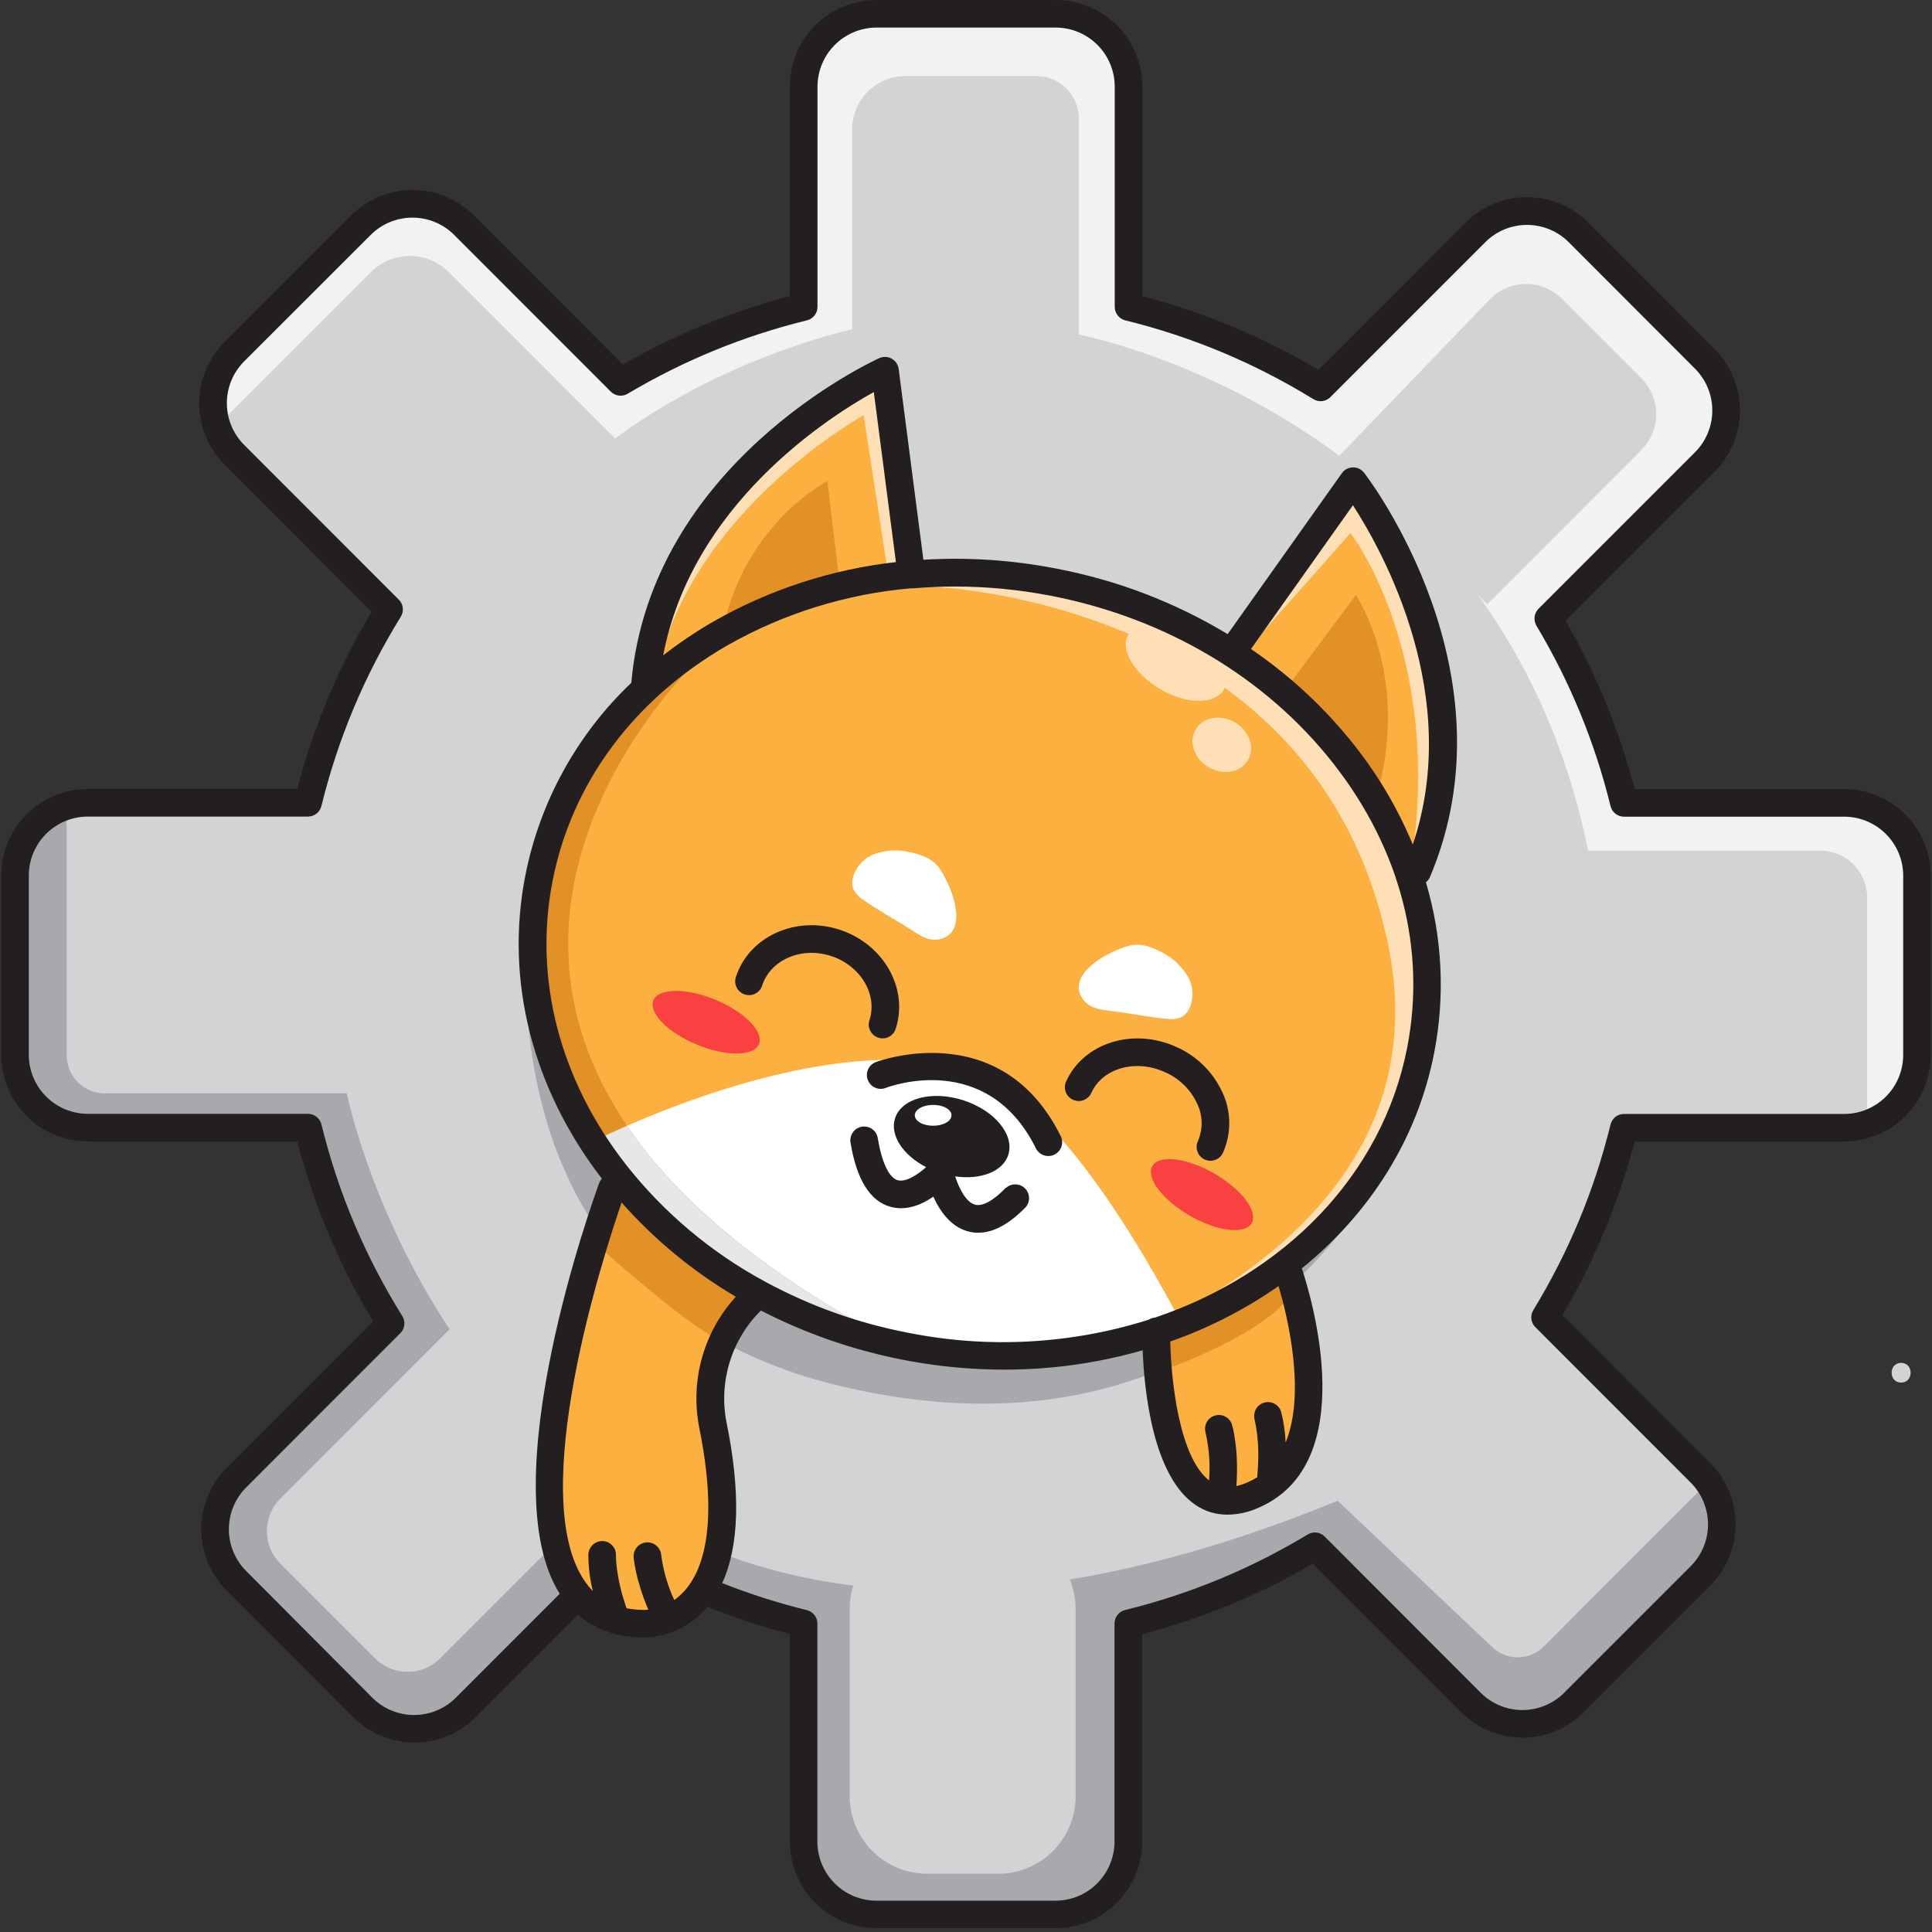 <svg xmlns="http://www.w3.org/2000/svg" xmlns:xlink="http://www.w3.org/1999/xlink" width="500" zoomAndPan="magnify" viewBox="0 0 375 375" height="500" preserveAspectRatio="xMidYMid meet" version="1.0">
  <rect x="0" y="0" width="375" height="375" fill="#333333" stroke="none"/>
  <defs>
    <clipPath id="id1">
      <path d="M 0 0 L 375 0 L 375 374.25 L 0 374.25 Z M 0 0 " clip-rule="nonzero" />
    </clipPath>
  </defs>
  <path fill="#fbb040" d="M 170.035 75.246 C 161.246 80.02 133.125 97.555 127.996 128.512 C 131.41 125.742 135.02 123.266 138.828 121.078 C 144.316 117.949 150.062 115.418 156.074 113.48 C 162.082 111.543 168.227 110.238 174.508 109.566 Z M 170.035 75.246 " fill-opacity="1" fill-rule="nonzero" />
  <path fill="#fbb040" d="M 106.719 170.898 C 102.988 190.086 108.125 209.82 121.18 226.469 C 124.863 231.129 128.98 235.371 133.527 239.188 C 138.078 243.008 142.965 246.328 148.191 249.152 L 148.375 249.258 C 157.137 253.996 166.406 257.309 176.188 259.199 C 184.012 260.758 191.902 261.32 199.867 260.879 C 207.832 260.441 215.613 259.016 223.219 256.605 C 223.539 256.398 223.895 256.281 224.281 256.262 C 249.465 247.766 268.777 228.52 273.664 203.414 C 277.395 184.227 272.258 164.488 259.211 147.84 C 246.164 131.195 226.543 119.48 204.176 115.129 C 197.949 113.914 191.66 113.305 185.312 113.301 C 182.609 113.301 179.918 113.422 177.25 113.652 L 176.93 113.652 C 170.594 114.184 164.391 115.387 158.32 117.27 C 152.246 119.152 146.449 121.664 140.922 124.809 C 122.602 135.355 110.449 151.719 106.719 170.898 Z M 106.719 170.898 " fill-opacity="1" fill-rule="nonzero" />
  <path fill="#fbb040" d="M 262.578 145.156 C 267.473 151.355 271.363 158.129 274.25 165.477 C 285.289 135.133 268.234 105.605 262.625 97.117 L 242.051 126.125 C 249.891 131.391 256.734 137.738 262.578 145.156 Z M 262.578 145.156 " fill-opacity="1" fill-rule="nonzero" />
  <path fill="#fbb040" d="M 143.734 251.59 C 134.914 246.484 127.16 240.086 120.469 232.395 C 117.711 240.258 101.055 289.863 113.117 307.277 C 115.781 311.102 119.664 313.004 124.984 313.035 C 126.652 313.012 128.238 312.637 129.738 311.91 C 131.238 311.18 132.516 310.168 133.57 308.875 C 136.969 304.875 140.195 296.098 136.297 276.984 C 135.855 274.727 135.688 272.445 135.793 270.145 C 135.902 267.848 136.277 265.59 136.926 263.383 C 137.57 261.172 138.469 259.07 139.621 257.078 C 140.773 255.082 142.145 253.254 143.734 251.59 Z M 143.734 251.59 " fill-opacity="1" fill-rule="nonzero" />
  <path fill="#fbb040" d="M 234.805 288.098 C 236.883 289.48 239.391 289.504 242.449 288.176 C 257.422 281.668 250.633 255.758 248.469 248.73 C 241.715 253.535 234.418 257.293 226.582 260.004 C 226.719 267.648 228.324 283.793 234.805 288.098 Z M 234.805 288.098 " fill-opacity="1" fill-rule="nonzero" />
  <path fill="#d1d3d4" d="M 357.945 157.973 L 315.211 157.973 C 314.973 157.973 314.738 157.938 314.512 157.859 C 314.285 157.781 314.078 157.668 313.887 157.52 C 313.699 157.371 313.539 157.199 313.406 156.996 C 313.277 156.797 313.184 156.578 313.125 156.344 C 310.07 143.898 305.254 132.172 298.68 121.168 C 298.559 120.965 298.473 120.742 298.426 120.512 C 298.375 120.277 298.367 120.043 298.395 119.805 C 298.426 119.566 298.492 119.344 298.598 119.129 C 298.703 118.914 298.84 118.723 299.008 118.555 L 329.398 88.148 C 329.953 87.59 330.449 86.984 330.883 86.332 C 331.32 85.676 331.688 84.988 331.988 84.258 C 332.289 83.531 332.516 82.785 332.668 82.012 C 332.824 81.242 332.898 80.461 332.898 79.676 C 332.898 78.891 332.824 78.109 332.668 77.34 C 332.516 76.566 332.289 75.816 331.988 75.09 C 331.688 74.363 331.32 73.672 330.883 73.02 C 330.449 72.363 329.953 71.758 329.398 71.203 L 304.809 46.602 C 304.254 46.047 303.648 45.551 302.992 45.113 C 302.34 44.676 301.648 44.309 300.922 44.008 C 300.195 43.707 299.445 43.48 298.676 43.328 C 297.906 43.176 297.125 43.098 296.34 43.098 C 295.555 43.098 294.777 43.176 294.004 43.328 C 293.234 43.48 292.484 43.707 291.758 44.008 C 291.031 44.309 290.34 44.676 289.688 45.113 C 289.035 45.551 288.43 46.047 287.871 46.602 L 257.816 76.691 C 257.648 76.863 257.453 77 257.238 77.105 C 257.02 77.207 256.793 77.273 256.551 77.301 C 256.312 77.328 256.078 77.316 255.84 77.266 C 255.605 77.215 255.387 77.125 255.18 77 C 243.75 69.973 231.52 64.855 218.492 61.652 C 218.262 61.594 218.043 61.5 217.844 61.371 C 217.641 61.242 217.465 61.082 217.32 60.895 C 217.172 60.703 217.059 60.496 216.98 60.27 C 216.902 60.043 216.863 59.812 216.867 59.57 L 216.867 16.824 C 216.863 16.035 216.785 15.258 216.633 14.484 C 216.48 13.715 216.25 12.965 215.949 12.234 C 215.648 11.508 215.277 10.816 214.84 10.164 C 214.402 9.508 213.906 8.902 213.352 8.348 C 212.797 7.789 212.191 7.293 211.535 6.855 C 210.883 6.418 210.191 6.047 209.465 5.746 C 208.738 5.441 207.988 5.215 207.219 5.059 C 206.445 4.906 205.668 4.828 204.879 4.824 L 170.121 4.824 C 169.332 4.828 168.555 4.902 167.781 5.059 C 167.008 5.211 166.262 5.441 165.535 5.742 C 164.805 6.043 164.117 6.414 163.461 6.852 C 162.809 7.289 162.203 7.789 161.648 8.344 C 161.09 8.902 160.594 9.508 160.156 10.16 C 159.719 10.816 159.352 11.508 159.047 12.234 C 158.746 12.961 158.52 13.711 158.367 14.484 C 158.211 15.258 158.137 16.035 158.133 16.824 L 158.133 59.57 C 158.137 59.812 158.098 60.043 158.02 60.27 C 157.941 60.496 157.828 60.703 157.68 60.895 C 157.535 61.082 157.359 61.242 157.156 61.371 C 156.957 61.5 156.738 61.594 156.508 61.652 C 144.148 64.691 132.496 69.465 121.555 75.965 C 121.348 76.09 121.129 76.176 120.895 76.223 C 120.664 76.273 120.426 76.281 120.191 76.254 C 119.953 76.223 119.727 76.156 119.512 76.051 C 119.301 75.945 119.109 75.809 118.941 75.637 L 88.52 45.211 C 87.965 44.652 87.359 44.152 86.707 43.715 C 86.051 43.277 85.363 42.906 84.637 42.605 C 83.91 42.305 83.16 42.074 82.387 41.922 C 81.617 41.77 80.836 41.691 80.051 41.691 C 79.266 41.691 78.484 41.77 77.715 41.922 C 76.941 42.074 76.191 42.305 75.465 42.605 C 74.738 42.906 74.051 43.277 73.395 43.715 C 72.742 44.152 72.137 44.652 71.582 45.211 L 47 69.805 C 46.445 70.359 45.949 70.965 45.516 71.621 C 45.078 72.273 44.711 72.965 44.41 73.691 C 44.109 74.418 43.883 75.168 43.73 75.938 C 43.578 76.711 43.5 77.488 43.5 78.277 C 43.5 79.062 43.578 79.84 43.73 80.613 C 43.883 81.383 44.109 82.133 44.41 82.859 C 44.711 83.586 45.078 84.277 45.516 84.934 C 45.949 85.586 46.445 86.191 47 86.75 L 77.031 116.793 C 77.203 116.965 77.34 117.16 77.445 117.379 C 77.551 117.594 77.617 117.824 77.645 118.062 C 77.672 118.305 77.66 118.543 77.609 118.777 C 77.555 119.016 77.465 119.234 77.336 119.441 C 70.246 130.93 65.086 143.23 61.859 156.344 C 61.805 156.578 61.711 156.797 61.578 156.996 C 61.449 157.199 61.293 157.371 61.102 157.52 C 60.914 157.668 60.707 157.781 60.48 157.859 C 60.254 157.938 60.02 157.977 59.781 157.973 L 17.055 157.973 C 16.27 157.977 15.488 158.051 14.715 158.207 C 13.945 158.359 13.195 158.586 12.469 158.891 C 11.742 159.191 11.051 159.559 10.395 159.996 C 9.742 160.434 9.137 160.93 8.578 161.488 C 8.023 162.043 7.527 162.648 7.09 163.305 C 6.652 163.957 6.281 164.648 5.98 165.375 C 5.676 166.105 5.449 166.855 5.297 167.625 C 5.141 168.398 5.062 169.176 5.062 169.965 L 5.062 204.742 C 5.062 205.531 5.141 206.312 5.297 207.082 C 5.453 207.855 5.68 208.605 5.98 209.332 C 6.285 210.059 6.652 210.75 7.09 211.402 C 7.527 212.059 8.027 212.664 8.582 213.219 C 9.137 213.773 9.742 214.273 10.398 214.711 C 11.051 215.148 11.742 215.516 12.469 215.816 C 13.195 216.121 13.945 216.348 14.719 216.5 C 15.488 216.656 16.27 216.734 17.055 216.734 L 59.781 216.734 C 60.02 216.734 60.254 216.773 60.48 216.852 C 60.707 216.93 60.914 217.039 61.102 217.188 C 61.293 217.336 61.449 217.512 61.578 217.711 C 61.711 217.914 61.805 218.129 61.859 218.363 C 65.129 231.66 70.387 244.113 77.637 255.727 C 77.766 255.934 77.855 256.152 77.91 256.391 C 77.961 256.629 77.973 256.867 77.945 257.109 C 77.918 257.348 77.852 257.578 77.746 257.797 C 77.641 258.016 77.5 258.211 77.328 258.383 L 47.383 288.344 C 46.828 288.898 46.332 289.504 45.895 290.16 C 45.461 290.816 45.09 291.504 44.793 292.234 C 44.492 292.961 44.266 293.711 44.109 294.48 C 43.957 295.254 43.883 296.031 43.883 296.82 C 43.883 297.605 43.957 298.387 44.109 299.156 C 44.266 299.93 44.492 300.68 44.793 301.406 C 45.09 302.133 45.461 302.824 45.895 303.477 C 46.332 304.133 46.828 304.738 47.383 305.297 L 71.965 329.891 C 72.52 330.445 73.125 330.941 73.781 331.379 C 74.434 331.816 75.125 332.188 75.852 332.488 C 76.578 332.789 77.328 333.016 78.098 333.168 C 78.871 333.324 79.648 333.398 80.438 333.398 C 81.223 333.398 82.004 333.324 82.773 333.168 C 83.547 333.016 84.293 332.789 85.023 332.488 C 85.75 332.188 86.438 331.816 87.094 331.379 C 87.746 330.941 88.352 330.445 88.91 329.891 L 109.086 309.707 C 109.191 309.609 109.301 309.52 109.418 309.441 C 95.453 288.562 115.938 232.203 116.824 229.836 C 116.973 229.422 117.23 229.094 117.586 228.84 C 103.922 211.25 98.57 190.406 102.516 170.094 C 103.215 166.547 104.18 163.078 105.418 159.68 C 106.656 156.285 108.148 153.004 109.898 149.84 C 111.645 146.676 113.625 143.668 115.84 140.812 C 118.055 137.953 120.477 135.289 123.105 132.809 C 123.102 132.758 123.102 132.707 123.105 132.656 C 126.867 90.48 170.449 70.207 170.891 70.008 C 171.043 69.941 171.203 69.891 171.367 69.855 C 171.531 69.824 171.695 69.812 171.863 69.816 C 172.031 69.824 172.195 69.852 172.359 69.895 C 172.52 69.941 172.672 70.004 172.82 70.086 C 172.965 70.168 173.102 70.266 173.227 70.379 C 173.348 70.492 173.457 70.617 173.551 70.754 C 173.645 70.895 173.723 71.043 173.781 71.199 C 173.84 71.355 173.883 71.52 173.902 71.684 L 178.777 109.207 C 187.594 108.633 196.34 109.191 205.012 110.883 C 216.93 113.172 228.07 117.477 238.434 123.793 L 260.875 92.141 C 261.297 91.555 261.867 91.254 262.586 91.238 C 262.93 91.227 263.25 91.297 263.559 91.445 C 263.863 91.594 264.121 91.805 264.324 92.078 C 264.621 92.461 293.582 130.863 277.078 169.965 C 276.887 170.422 276.57 170.766 276.133 170.996 C 277.77 176.375 278.734 181.867 279.031 187.48 C 279.324 193.094 278.938 198.66 277.875 204.18 C 274.594 221.039 265.23 235.402 252.078 245.961 C 253.605 250.434 264.055 283.434 244.137 292.09 C 242.281 292.945 240.332 293.395 238.289 293.434 C 236.152 293.445 234.195 292.848 232.426 291.645 C 224.02 286.031 222.543 268.598 222.324 261.324 C 213.367 263.961 204.219 265.273 194.883 265.262 C 186.656 265.25 178.551 264.266 170.559 262.309 C 162.57 260.352 154.926 257.477 147.625 253.684 C 146.145 255.105 144.859 256.684 143.773 258.426 C 142.688 260.168 141.836 262.016 141.211 263.973 C 140.59 265.93 140.219 267.93 140.098 269.98 C 139.977 272.027 140.113 274.062 140.5 276.078 C 143.312 289.84 142.961 300.41 139.469 307.535 C 145.02 309.762 150.699 311.59 156.508 313.02 C 156.738 313.078 156.957 313.172 157.156 313.305 C 157.359 313.434 157.531 313.594 157.68 313.781 C 157.828 313.973 157.941 314.18 158.02 314.406 C 158.098 314.633 158.137 314.867 158.133 315.105 L 158.133 357.441 C 158.137 358.227 158.215 359.008 158.367 359.781 C 158.523 360.551 158.75 361.301 159.051 362.027 C 159.352 362.754 159.723 363.445 160.16 364.098 C 160.598 364.75 161.094 365.355 161.648 365.914 C 162.207 366.469 162.812 366.965 163.465 367.402 C 164.117 367.84 164.809 368.211 165.535 368.512 C 166.262 368.812 167.012 369.039 167.781 369.191 C 168.555 369.348 169.332 369.426 170.121 369.426 L 204.879 369.426 C 205.668 369.422 206.445 369.348 207.219 369.191 C 207.988 369.039 208.738 368.809 209.465 368.508 C 210.188 368.207 210.879 367.836 211.531 367.402 C 212.188 366.965 212.793 366.469 213.348 365.91 C 213.902 365.355 214.402 364.75 214.84 364.098 C 215.277 363.441 215.645 362.754 215.945 362.027 C 216.25 361.301 216.477 360.551 216.633 359.777 C 216.785 359.008 216.863 358.227 216.867 357.441 L 216.867 315.129 C 216.863 314.891 216.902 314.656 216.98 314.43 C 217.059 314.203 217.172 313.996 217.32 313.805 C 217.469 313.617 217.641 313.457 217.844 313.324 C 218.043 313.195 218.262 313.102 218.492 313.043 C 231.117 309.938 242.992 305.027 254.117 298.305 C 254.324 298.184 254.543 298.094 254.781 298.047 C 255.016 297.996 255.25 297.984 255.488 298.012 C 255.727 298.043 255.953 298.109 256.172 298.215 C 256.387 298.32 256.578 298.457 256.75 298.629 L 287.039 328.934 C 287.594 329.488 288.199 329.984 288.855 330.422 C 289.508 330.855 290.199 331.227 290.926 331.527 C 291.652 331.828 292.402 332.055 293.172 332.207 C 293.941 332.359 294.723 332.438 295.508 332.438 C 296.293 332.438 297.07 332.359 297.844 332.207 C 298.613 332.055 299.363 331.828 300.09 331.527 C 300.816 331.227 301.508 330.855 302.16 330.422 C 302.812 329.984 303.418 329.488 303.977 328.934 L 328.566 304.355 C 329.121 303.797 329.617 303.191 330.055 302.539 C 330.492 301.883 330.859 301.191 331.16 300.465 C 331.461 299.738 331.688 298.988 331.844 298.219 C 331.996 297.445 332.074 296.664 332.074 295.879 C 332.074 295.09 331.996 294.312 331.844 293.539 C 331.688 292.77 331.461 292.02 331.16 291.293 C 330.859 290.562 330.492 289.871 330.055 289.219 C 329.617 288.562 329.121 287.957 328.566 287.402 L 298.391 257.211 C 298.219 257.039 298.078 256.848 297.973 256.633 C 297.867 256.414 297.801 256.188 297.773 255.949 C 297.742 255.707 297.754 255.469 297.805 255.234 C 297.855 255 297.941 254.777 298.066 254.574 C 304.949 243.281 309.969 231.219 313.125 218.379 C 313.184 218.145 313.277 217.93 313.406 217.727 C 313.539 217.527 313.699 217.352 313.887 217.203 C 314.078 217.059 314.285 216.945 314.512 216.867 C 314.738 216.789 314.973 216.75 315.211 216.75 L 357.945 216.75 C 358.73 216.75 359.512 216.672 360.281 216.516 C 361.051 216.359 361.801 216.133 362.527 215.832 C 363.254 215.527 363.941 215.16 364.598 214.723 C 365.25 214.285 365.855 213.789 366.41 213.23 C 366.965 212.676 367.461 212.07 367.898 211.414 C 368.336 210.762 368.707 210.07 369.008 209.344 C 369.309 208.617 369.535 207.867 369.691 207.098 C 369.844 206.324 369.922 205.547 369.922 204.758 L 369.922 169.965 C 369.922 169.18 369.844 168.398 369.691 167.629 C 369.539 166.855 369.309 166.105 369.008 165.379 C 368.707 164.652 368.34 163.961 367.902 163.309 C 367.465 162.652 366.969 162.047 366.414 161.492 C 365.855 160.934 365.25 160.438 364.598 160 C 363.945 159.562 363.254 159.191 362.527 158.891 C 361.801 158.59 361.055 158.363 360.281 158.207 C 359.512 158.055 358.73 157.977 357.945 157.973 Z M 357.945 157.973 " fill-opacity="1" fill-rule="nonzero" />
  <path fill="#f1f2f2" d="M 371.215 165.094 L 368.922 165.094 C 368.449 164.031 367.836 163.059 367.082 162.176 C 366.328 161.293 365.465 160.535 364.488 159.902 C 363.516 159.273 362.473 158.793 361.359 158.465 C 360.242 158.137 359.105 157.973 357.945 157.973 L 315.211 157.973 C 314.973 157.973 314.738 157.934 314.508 157.855 C 314.281 157.777 314.074 157.664 313.883 157.512 C 313.695 157.363 313.535 157.188 313.406 156.984 C 313.273 156.781 313.18 156.562 313.125 156.328 C 310.066 143.883 305.254 132.156 298.688 121.152 C 298.434 120.73 298.34 120.273 298.398 119.781 C 298.457 119.293 298.66 118.875 299.008 118.523 L 329.113 88.402 C 330.234 87.312 331.121 86.059 331.773 84.641 C 332.426 83.223 332.797 81.73 332.891 80.172 C 332.969 78.492 332.703 76.871 332.098 75.301 C 331.488 73.734 330.59 72.359 329.398 71.172 L 304.809 46.602 C 304.254 46.047 303.648 45.551 302.992 45.113 C 302.34 44.676 301.648 44.309 300.922 44.008 C 300.195 43.707 299.445 43.48 298.676 43.328 C 297.906 43.176 297.125 43.098 296.34 43.098 C 295.555 43.098 294.777 43.176 294.004 43.328 C 293.234 43.48 292.484 43.707 291.758 44.008 C 291.031 44.309 290.34 44.676 289.688 45.113 C 289.035 45.551 288.43 46.047 287.871 46.602 L 257.816 76.691 C 257.648 76.863 257.453 77 257.238 77.105 C 257.02 77.207 256.793 77.273 256.551 77.301 C 256.312 77.328 256.078 77.316 255.84 77.266 C 255.605 77.215 255.387 77.125 255.18 77 C 243.762 69.977 231.547 64.863 218.531 61.66 C 218.297 61.602 218.078 61.508 217.875 61.379 C 217.672 61.25 217.496 61.09 217.348 60.898 C 217.199 60.711 217.086 60.5 217.008 60.273 C 216.93 60.047 216.887 59.812 216.887 59.57 L 216.887 16.824 C 216.887 15.828 216.762 14.848 216.516 13.883 C 216.27 12.914 215.91 11.996 215.434 11.121 C 214.957 10.246 214.383 9.441 213.707 8.711 C 213.031 7.977 212.273 7.34 211.438 6.797 L 211.438 2.684 L 165.762 2.684 C 165.285 2.684 164.816 2.73 164.348 2.824 C 163.883 2.918 163.43 3.055 162.992 3.238 C 162.551 3.418 162.137 3.645 161.738 3.91 C 161.344 4.172 160.98 4.473 160.645 4.812 C 160.309 5.148 160.008 5.516 159.746 5.91 C 159.484 6.309 159.262 6.727 159.082 7.168 C 158.898 7.605 158.766 8.059 158.672 8.527 C 158.582 8.992 158.539 9.465 158.539 9.941 L 158.539 13.832 C 158.273 14.82 158.141 15.824 158.133 16.848 L 158.133 59.57 C 158.133 59.812 158.094 60.047 158.016 60.273 C 157.938 60.5 157.824 60.711 157.676 60.898 C 157.523 61.09 157.348 61.25 157.145 61.379 C 156.945 61.508 156.727 61.602 156.492 61.66 C 144.137 64.699 132.492 69.469 121.555 75.965 C 121.348 76.09 121.129 76.176 120.895 76.223 C 120.664 76.273 120.426 76.281 120.191 76.254 C 119.953 76.223 119.727 76.156 119.512 76.051 C 119.301 75.945 119.109 75.809 118.941 75.637 L 88.801 45.484 C 87.715 44.363 86.465 43.477 85.043 42.824 C 83.625 42.172 82.137 41.801 80.578 41.707 C 78.898 41.629 77.277 41.895 75.707 42.504 C 74.141 43.113 72.766 44.016 71.582 45.211 L 47 69.805 C 46.281 70.523 45.66 71.32 45.145 72.199 C 44.629 73.078 44.23 74.008 43.953 74.984 C 43.672 75.965 43.52 76.965 43.496 77.984 C 43.469 79 43.574 80.008 43.805 81 L 71.98 52.828 C 72.477 52.328 73.016 51.883 73.602 51.492 C 74.188 51.102 74.805 50.77 75.453 50.5 C 76.105 50.23 76.773 50.027 77.465 49.891 C 78.152 49.75 78.852 49.684 79.555 49.684 C 80.258 49.684 80.953 49.75 81.645 49.891 C 82.336 50.027 83.004 50.23 83.652 50.5 C 84.305 50.77 84.922 51.102 85.508 51.492 C 86.09 51.883 86.633 52.328 87.129 52.828 L 119.414 85.137 C 119.414 85.137 137.109 70.895 165.41 63.883 L 165.41 25.082 C 165.41 24.406 165.477 23.734 165.609 23.07 C 165.742 22.406 165.938 21.762 166.195 21.137 C 166.453 20.508 166.773 19.914 167.148 19.352 C 167.523 18.789 167.953 18.266 168.43 17.789 C 168.91 17.309 169.43 16.883 169.992 16.504 C 170.555 16.129 171.152 15.812 171.777 15.551 C 172.402 15.293 173.047 15.098 173.711 14.965 C 174.375 14.832 175.043 14.766 175.723 14.766 L 201.203 14.766 C 201.742 14.766 202.273 14.82 202.801 14.922 C 203.324 15.027 203.836 15.184 204.332 15.391 C 204.828 15.594 205.301 15.848 205.746 16.145 C 206.191 16.441 206.605 16.781 206.984 17.16 C 207.363 17.539 207.703 17.953 208 18.398 C 208.301 18.844 208.551 19.316 208.758 19.812 C 208.965 20.309 209.121 20.82 209.223 21.348 C 209.328 21.871 209.383 22.406 209.383 22.941 L 209.383 64.938 C 209.383 64.938 290.961 80.234 308.258 165.117 L 353.352 165.117 C 353.945 165.117 354.535 165.176 355.117 165.289 C 355.699 165.406 356.266 165.578 356.816 165.805 C 357.363 166.031 357.887 166.312 358.383 166.641 C 358.875 166.973 359.332 167.348 359.754 167.77 C 360.176 168.188 360.551 168.645 360.879 169.141 C 361.211 169.633 361.488 170.156 361.719 170.707 C 361.945 171.254 362.117 171.82 362.234 172.402 C 362.352 172.988 362.41 173.574 362.41 174.172 L 362.41 215.879 L 369.914 212.254 L 372.062 187.148 Z M 371.215 165.094 " fill-opacity="1" fill-rule="nonzero" />
  <path fill="#a7a9ac" d="M 105 279.332 C 75.145 250.941 67.309 212.23 67.309 212.23 L 20.34 212.23 C 19.855 212.23 19.375 212.184 18.898 212.09 C 18.422 211.992 17.957 211.852 17.512 211.668 C 17.062 211.48 16.633 211.254 16.23 210.984 C 15.828 210.715 15.453 210.406 15.109 210.062 C 14.766 209.719 14.461 209.344 14.191 208.941 C 13.918 208.535 13.691 208.109 13.504 207.66 C 13.32 207.211 13.18 206.75 13.086 206.273 C 12.988 205.797 12.941 205.312 12.941 204.828 L 12.941 158.715 L 5.062 160.957 L 3.051 202.648 L 5.062 215.266 L 11.359 215.266 C 13.133 216.242 15.031 216.734 17.055 216.734 L 59.781 216.734 C 60.023 216.734 60.254 216.773 60.484 216.852 C 60.711 216.934 60.918 217.047 61.109 217.195 C 61.297 217.344 61.457 217.52 61.586 217.723 C 61.719 217.926 61.812 218.145 61.867 218.379 C 65.133 231.668 70.387 244.113 77.629 255.719 C 77.758 255.926 77.848 256.148 77.902 256.383 C 77.957 256.621 77.973 256.859 77.945 257.102 C 77.918 257.344 77.852 257.574 77.746 257.793 C 77.641 258.012 77.5 258.207 77.328 258.383 L 47.383 288.344 C 46.828 288.898 46.332 289.504 45.895 290.16 C 45.461 290.816 45.09 291.504 44.793 292.234 C 44.492 292.961 44.266 293.711 44.109 294.48 C 43.957 295.254 43.883 296.031 43.883 296.82 C 43.883 297.605 43.957 298.387 44.109 299.156 C 44.266 299.93 44.492 300.68 44.793 301.406 C 45.09 302.133 45.461 302.824 45.895 303.477 C 46.332 304.133 46.828 304.738 47.383 305.297 L 71.688 329.59 C 72.773 330.719 74.023 331.613 75.441 332.273 C 76.863 332.934 78.352 333.312 79.914 333.414 C 81.594 333.484 83.215 333.215 84.777 332.602 C 86.344 331.988 87.719 331.082 88.902 329.891 L 109.086 309.707 C 109.191 309.609 109.301 309.52 109.418 309.441 C 104.668 302.328 103.906 291.117 105 279.332 Z M 105 279.332 " fill-opacity="1" fill-rule="nonzero" />
  <path fill="#a7a9ac" d="M 330.191 289.016 L 299.621 319.605 C 299.293 319.93 298.941 320.219 298.559 320.477 C 298.18 320.734 297.777 320.953 297.352 321.129 C 296.93 321.309 296.492 321.445 296.043 321.539 C 295.594 321.637 295.141 321.688 294.68 321.691 C 294.219 321.699 293.762 321.66 293.312 321.578 C 292.859 321.496 292.418 321.371 291.992 321.207 C 291.562 321.039 291.152 320.832 290.766 320.586 C 290.379 320.34 290.016 320.059 289.684 319.742 L 259.637 291.301 C 207.848 312.5 169.547 312.223 141.387 302.008 C 140.957 303.938 140.316 305.797 139.461 307.582 C 145.008 309.805 150.684 311.633 156.484 313.066 C 156.719 313.121 156.938 313.215 157.141 313.344 C 157.34 313.477 157.516 313.637 157.668 313.824 C 157.816 314.016 157.93 314.223 158.008 314.449 C 158.086 314.68 158.125 314.914 158.125 315.152 L 158.125 357.488 C 158.125 358.273 158.203 359.055 158.355 359.828 C 158.512 360.598 158.738 361.348 159.039 362.074 C 159.34 362.801 159.711 363.492 160.148 364.148 C 160.586 364.801 161.082 365.406 161.637 365.965 C 162.195 366.52 162.801 367.016 163.453 367.453 C 164.109 367.891 164.797 368.258 165.527 368.562 C 166.254 368.863 167.004 369.09 167.773 369.242 C 168.547 369.395 169.324 369.473 170.113 369.469 L 204.875 369.469 C 205.66 369.473 206.438 369.395 207.211 369.242 C 207.984 369.09 208.73 368.863 209.457 368.562 C 210.188 368.258 210.875 367.891 211.531 367.453 C 212.184 367.016 212.789 366.52 213.348 365.965 C 213.902 365.406 214.402 364.801 214.836 364.148 C 215.273 363.492 215.645 362.801 215.945 362.074 C 216.246 361.348 216.473 360.598 216.629 359.828 C 216.781 359.055 216.859 358.273 216.859 357.488 L 216.859 315.129 C 216.859 314.891 216.898 314.656 216.977 314.426 C 217.055 314.199 217.168 313.992 217.316 313.801 C 217.469 313.613 217.645 313.453 217.848 313.324 C 218.047 313.191 218.266 313.098 218.5 313.043 C 231.117 309.934 242.988 305.023 254.109 298.305 C 254.316 298.184 254.535 298.094 254.773 298.047 C 255.008 297.996 255.242 297.984 255.48 298.012 C 255.719 298.043 255.945 298.109 256.164 298.215 C 256.379 298.32 256.57 298.457 256.742 298.629 L 287.031 328.934 C 287.793 329.695 288.645 330.34 289.582 330.871 C 290.52 331.402 291.508 331.801 292.555 332.066 C 293.598 332.328 294.66 332.449 295.738 332.426 C 296.812 332.402 297.867 332.238 298.902 331.93 L 307.027 330.355 L 333.898 300.012 Z M 330.191 289.016 " fill-opacity="1" fill-rule="nonzero" />
  <path fill="#ffffff" d="M 226.426 197.746 C 227.426 197.914 228.391 197.801 229.324 197.41 C 229.965 197.047 230.453 196.535 230.793 195.883 C 231.285 194.836 231.504 193.734 231.441 192.574 C 231.383 191.418 231.051 190.348 230.449 189.359 C 229.211 187.383 227.551 185.871 225.473 184.824 C 223.582 183.781 221.383 183.02 219.289 183.531 C 215.656 184.426 207.234 188.691 209.887 193.473 C 211.219 195.867 213.77 195.973 216.184 196.293 C 219.602 196.715 222.98 197.441 226.426 197.746 Z M 226.426 197.746 " fill-opacity="1" fill-rule="nonzero" />
  <path fill="#ffffff" d="M 167.629 174.699 C 166.754 174.184 166.09 173.473 165.633 172.566 C 165.383 171.863 165.344 171.152 165.52 170.43 C 165.816 169.312 166.363 168.332 167.156 167.488 C 167.953 166.645 168.898 166.039 169.996 165.676 C 172.219 164.965 174.465 164.883 176.73 165.438 C 178.84 165.867 181.02 166.707 182.281 168.449 C 184.465 171.508 188.133 180.188 183.043 182.109 C 180.484 183.07 178.457 181.496 176.418 180.188 C 173.488 178.332 170.441 176.695 167.629 174.699 Z M 167.629 174.699 " fill-opacity="1" fill-rule="nonzero" />
  <path fill="#ffffff" d="M 188.324 207.766 C 164.043 200.398 129.625 214.715 117.02 220.633 C 118.305 222.617 119.68 224.566 121.18 226.469 C 124.863 231.129 128.98 235.371 133.527 239.188 C 138.078 243.008 142.965 246.328 148.191 249.152 L 148.375 249.258 C 157.137 253.996 166.406 257.309 176.188 259.199 C 184.012 260.758 191.902 261.32 199.867 260.879 C 207.832 260.441 215.613 259.016 223.219 256.605 C 223.539 256.398 223.895 256.281 224.281 256.262 C 225.625 255.812 226.945 255.32 228.254 254.809 C 216.438 232.922 201.945 211.902 188.324 207.766 Z M 188.324 207.766 " fill-opacity="1" fill-rule="nonzero" />
  <path fill="#e29127" d="M 263.168 115.523 L 250.473 132.531 L 267.754 152.531 C 273.273 130.199 263.168 115.523 263.168 115.523 Z M 263.168 115.523 " fill-opacity="1" fill-rule="nonzero" />
  <path fill="#e29127" d="M 162.766 111.602 L 160.602 93.387 C 160.602 93.387 145.805 100.859 140.844 119.938 Z M 162.766 111.602 " fill-opacity="1" fill-rule="nonzero" />
  <path fill="#f94141" d="M 235.664 227.773 C 236.297 228.137 236.91 228.523 237.5 228.934 C 238.09 229.344 238.648 229.766 239.176 230.207 C 239.699 230.645 240.184 231.09 240.625 231.543 C 241.066 231.996 241.453 232.445 241.793 232.895 C 242.133 233.34 242.414 233.777 242.637 234.203 C 242.859 234.629 243.02 235.035 243.121 235.426 C 243.219 235.812 243.254 236.176 243.227 236.508 C 243.199 236.844 243.105 237.145 242.953 237.414 C 242.797 237.684 242.582 237.914 242.309 238.109 C 242.031 238.301 241.703 238.453 241.316 238.562 C 240.934 238.672 240.5 238.734 240.02 238.758 C 239.539 238.777 239.02 238.758 238.465 238.688 C 237.906 238.621 237.32 238.512 236.711 238.359 C 236.098 238.207 235.469 238.012 234.824 237.777 C 234.18 237.547 233.535 237.277 232.883 236.973 C 232.23 236.668 231.59 236.332 230.957 235.969 C 230.324 235.605 229.711 235.219 229.121 234.809 C 228.531 234.398 227.973 233.977 227.445 233.535 C 226.918 233.098 226.438 232.652 225.996 232.199 C 225.555 231.746 225.168 231.297 224.828 230.848 C 224.488 230.402 224.207 229.965 223.984 229.539 C 223.762 229.113 223.602 228.703 223.5 228.316 C 223.402 227.93 223.367 227.566 223.395 227.234 C 223.422 226.898 223.516 226.598 223.668 226.328 C 223.824 226.059 224.039 225.828 224.312 225.633 C 224.59 225.441 224.918 225.289 225.305 225.18 C 225.688 225.07 226.121 225.004 226.602 224.984 C 227.082 224.961 227.602 224.984 228.156 225.051 C 228.715 225.121 229.297 225.23 229.91 225.383 C 230.523 225.535 231.152 225.73 231.797 225.961 C 232.441 226.195 233.086 226.465 233.738 226.77 C 234.391 227.074 235.031 227.41 235.664 227.773 Z M 235.664 227.773 " fill-opacity="1" fill-rule="nonzero" />
  <path fill="#f94141" d="M 138.871 194.059 C 139.543 194.336 140.199 194.641 140.836 194.969 C 141.469 195.301 142.078 195.648 142.652 196.016 C 143.227 196.383 143.762 196.762 144.254 197.152 C 144.75 197.543 145.191 197.938 145.582 198.336 C 145.973 198.734 146.309 199.133 146.582 199.523 C 146.859 199.914 147.07 200.297 147.219 200.668 C 147.363 201.039 147.445 201.391 147.461 201.727 C 147.477 202.062 147.426 202.371 147.305 202.656 C 147.188 202.941 147.004 203.199 146.758 203.426 C 146.512 203.648 146.203 203.84 145.836 204 C 145.469 204.156 145.051 204.277 144.578 204.359 C 144.105 204.441 143.59 204.484 143.031 204.488 C 142.473 204.496 141.883 204.461 141.258 204.387 C 140.633 204.312 139.988 204.203 139.32 204.055 C 138.652 203.906 137.98 203.723 137.297 203.508 C 136.613 203.289 135.938 203.039 135.266 202.762 C 134.594 202.48 133.938 202.18 133.301 201.848 C 132.668 201.52 132.059 201.172 131.484 200.805 C 130.91 200.438 130.375 200.059 129.883 199.668 C 129.387 199.277 128.945 198.883 128.555 198.484 C 128.164 198.086 127.828 197.688 127.555 197.297 C 127.281 196.902 127.066 196.523 126.922 196.152 C 126.773 195.781 126.691 195.43 126.676 195.094 C 126.66 194.758 126.711 194.449 126.832 194.164 C 126.949 193.879 127.133 193.621 127.379 193.395 C 127.625 193.168 127.934 192.977 128.301 192.82 C 128.668 192.664 129.086 192.543 129.559 192.461 C 130.031 192.379 130.547 192.336 131.105 192.328 C 131.664 192.324 132.254 192.359 132.879 192.434 C 133.504 192.504 134.152 192.617 134.816 192.766 C 135.484 192.914 136.156 193.094 136.84 193.312 C 137.523 193.531 138.199 193.781 138.871 194.059 Z M 138.871 194.059 " fill-opacity="1" fill-rule="nonzero" />
  <path fill="#d1d3d4" d="M 259.973 88.453 L 289.156 58.117 C 289.609 57.648 290.102 57.23 290.637 56.859 C 291.172 56.488 291.742 56.172 292.34 55.914 C 292.938 55.656 293.555 55.461 294.191 55.328 C 294.828 55.191 295.473 55.121 296.125 55.117 C 296.777 55.109 297.422 55.168 298.062 55.289 C 298.703 55.414 299.324 55.598 299.926 55.844 C 300.531 56.09 301.102 56.395 301.645 56.754 C 302.188 57.117 302.691 57.527 303.152 57.988 L 318.598 73.449 C 319.051 73.906 319.461 74.402 319.816 74.938 C 320.176 75.473 320.477 76.039 320.723 76.633 C 320.969 77.227 321.156 77.84 321.281 78.473 C 321.406 79.105 321.469 79.742 321.469 80.387 C 321.469 81.031 321.406 81.668 321.281 82.301 C 321.156 82.934 320.969 83.547 320.723 84.141 C 320.477 84.734 320.176 85.301 319.816 85.836 C 319.461 86.371 319.051 86.867 318.598 87.324 L 288.652 117.293 Z M 259.973 88.453 " fill-opacity="1" fill-rule="nonzero" />
  <path fill="#d1d3d4" d="M 179.973 297.25 L 193.738 297.25 C 194.727 297.25 195.703 297.348 196.672 297.539 C 197.641 297.734 198.582 298.02 199.496 298.398 C 200.41 298.777 201.277 299.238 202.098 299.789 C 202.918 300.34 203.68 300.961 204.379 301.66 C 205.078 302.359 205.703 303.121 206.25 303.941 C 206.801 304.766 207.262 305.633 207.641 306.547 C 208.02 307.461 208.305 308.402 208.496 309.371 C 208.691 310.34 208.785 311.32 208.785 312.309 L 208.785 348.641 C 208.785 349.629 208.691 350.609 208.496 351.578 C 208.305 352.547 208.02 353.488 207.641 354.402 C 207.262 355.316 206.801 356.184 206.25 357.004 C 205.703 357.828 205.078 358.586 204.379 359.285 C 203.68 359.984 202.918 360.609 202.098 361.16 C 201.277 361.707 200.41 362.172 199.496 362.551 C 198.582 362.93 197.641 363.215 196.672 363.406 C 195.703 363.602 194.727 363.695 193.738 363.695 L 179.973 363.695 C 178.984 363.695 178.004 363.602 177.035 363.406 C 176.066 363.215 175.125 362.93 174.211 362.551 C 173.301 362.172 172.434 361.707 171.609 361.16 C 170.789 360.609 170.027 359.984 169.328 359.285 C 168.633 358.586 168.008 357.828 167.457 357.004 C 166.91 356.184 166.445 355.316 166.066 354.402 C 165.688 353.488 165.402 352.547 165.211 351.578 C 165.02 350.609 164.922 349.629 164.922 348.641 L 164.922 312.309 C 164.922 311.32 165.02 310.34 165.211 309.371 C 165.402 308.402 165.688 307.461 166.066 306.547 C 166.445 305.633 166.91 304.766 167.457 303.941 C 168.008 303.121 168.633 302.359 169.328 301.66 C 170.027 300.961 170.789 300.34 171.609 299.789 C 172.434 299.238 173.301 298.777 174.211 298.398 C 175.125 298.02 176.066 297.734 177.035 297.539 C 178.004 297.348 178.984 297.25 179.973 297.25 Z M 179.973 297.25 " fill-opacity="1" fill-rule="nonzero" />
  <path fill="#d1d3d4" d="M 105.977 301.336 C 103.246 290.574 104.832 275.93 107.551 262.695 L 101.391 256.531 C 100.973 256.113 100.523 255.742 100.031 255.418 C 99.543 255.09 99.027 254.816 98.484 254.59 C 97.941 254.367 97.383 254.195 96.805 254.082 C 96.227 253.969 95.645 253.91 95.059 253.91 C 94.469 253.91 93.887 253.969 93.312 254.082 C 92.734 254.195 92.176 254.367 91.633 254.59 C 91.09 254.816 90.574 255.09 90.082 255.418 C 89.594 255.742 89.141 256.113 88.727 256.531 L 54.43 290.844 C 54.016 291.258 53.641 291.711 53.316 292.203 C 52.988 292.691 52.711 293.207 52.488 293.75 C 52.262 294.297 52.09 294.855 51.977 295.434 C 51.863 296.012 51.805 296.594 51.805 297.184 C 51.805 297.77 51.863 298.355 51.977 298.93 C 52.09 299.508 52.262 300.07 52.488 300.613 C 52.711 301.156 52.988 301.676 53.316 302.164 C 53.641 302.652 54.016 303.105 54.43 303.523 L 72.773 321.875 C 73.191 322.293 73.641 322.664 74.133 322.988 C 74.621 323.316 75.137 323.594 75.68 323.82 C 76.223 324.043 76.781 324.215 77.359 324.328 C 77.938 324.445 78.52 324.5 79.105 324.5 C 79.695 324.5 80.277 324.445 80.855 324.328 C 81.43 324.215 81.992 324.043 82.535 323.82 C 83.078 323.594 83.594 323.316 84.082 322.988 C 84.57 322.664 85.023 322.293 85.438 321.875 Z M 105.977 301.336 " fill-opacity="1" fill-rule="nonzero" />
  <path fill="#a7a9ac" d="M 222.66 266.883 C 222.469 264.742 222.367 262.832 222.324 261.348 C 213.367 263.98 204.219 265.293 194.883 265.285 C 186.656 265.273 178.551 264.289 170.559 262.332 C 162.57 260.375 154.926 257.5 147.625 253.707 C 145.32 255.953 143.512 258.539 142.191 261.469 C 148.754 264.773 155.613 267.266 162.766 268.941 C 186.566 274.684 206.449 272.957 222.66 266.883 Z M 222.66 266.883 " fill-opacity="1" fill-rule="nonzero" />
  <path fill="#a7a9ac" d="M 114.539 236.512 C 115.762 232.727 116.656 230.277 116.832 229.82 C 116.98 229.406 117.238 229.078 117.594 228.824 C 113.648 223.84 110.375 218.449 107.773 212.648 C 105.172 206.844 103.32 200.812 102.223 194.551 C 102.949 207.797 106.074 223.027 114.539 236.512 Z M 114.539 236.512 " fill-opacity="1" fill-rule="nonzero" />
  <path fill="#a7a9ac" d="M 252.078 245.984 C 252.199 246.352 252.391 246.918 252.605 247.629 C 256.734 243.555 260.449 239.129 263.75 234.355 C 260.281 238.652 256.391 242.531 252.078 245.984 Z M 252.078 245.984 " fill-opacity="1" fill-rule="nonzero" />
  <path fill="#e29127" d="M 117.113 242.742 C 117.113 242.742 132.27 256.246 138.422 259.445 C 144.574 262.641 145.387 251.094 145.387 251.094 L 121.77 230.562 Z M 117.113 242.742 " fill-opacity="1" fill-rule="nonzero" />
  <path fill="#e29127" d="M 226.879 265.523 C 226.879 265.523 245.445 259.031 250.801 250.992 L 248.562 246.062 C 248.562 246.062 232.305 255.543 231.465 255.852 C 230.625 256.156 224.434 258.496 224.434 258.496 Z M 226.879 265.523 " fill-opacity="1" fill-rule="nonzero" />
  <path fill="#ffe0b6" d="M 259.211 147.812 C 252.781 139.664 245.141 132.891 236.281 127.492 C 234.918 125.73 233.27 124.305 231.336 123.211 C 228.965 121.766 226.391 121.027 223.613 120.984 C 217.555 118.445 211.305 116.523 204.867 115.227 C 198.426 113.926 191.922 113.273 185.352 113.27 C 182.648 113.27 179.957 113.391 177.289 113.621 L 177.211 113.621 C 184.414 113.934 191.531 114.883 198.566 116.465 C 205.602 118.047 212.438 120.238 219.082 123.043 L 219.012 123.141 C 217.324 126.062 220.105 130.789 225.227 133.785 C 230.348 136.785 235.859 136.77 237.547 133.848 C 237.613 133.73 237.668 133.613 237.715 133.488 C 251.973 143.812 264.469 159.488 269.422 183.316 C 276.516 217.477 255.348 239.547 232.129 253.148 C 253.43 243.574 269.32 225.828 273.688 203.367 C 277.395 184.195 272.258 164.457 259.211 147.812 Z M 259.211 147.812 " fill-opacity="1" fill-rule="nonzero" />
  <path fill="#ffe0b6" d="M 239.68 140.199 C 240.012 140.395 240.328 140.613 240.625 140.859 C 240.922 141.105 241.191 141.371 241.438 141.66 C 241.688 141.949 241.902 142.254 242.09 142.574 C 242.273 142.895 242.43 143.227 242.547 143.566 C 242.668 143.906 242.754 144.246 242.801 144.594 C 242.848 144.941 242.859 145.281 242.836 145.621 C 242.812 145.961 242.75 146.289 242.652 146.609 C 242.555 146.93 242.426 147.23 242.258 147.52 C 242.094 147.805 241.898 148.07 241.668 148.316 C 241.441 148.559 241.188 148.777 240.906 148.969 C 240.625 149.16 240.32 149.32 240 149.449 C 239.676 149.582 239.336 149.68 238.98 149.746 C 238.629 149.812 238.266 149.844 237.895 149.844 C 237.523 149.84 237.152 149.805 236.777 149.738 C 236.406 149.668 236.039 149.566 235.68 149.434 C 235.316 149.301 234.969 149.137 234.633 148.941 C 234.297 148.75 233.984 148.527 233.688 148.281 C 233.391 148.035 233.117 147.77 232.871 147.48 C 232.625 147.191 232.41 146.887 232.223 146.566 C 232.035 146.246 231.883 145.918 231.766 145.578 C 231.645 145.238 231.559 144.895 231.512 144.547 C 231.465 144.203 231.449 143.859 231.477 143.52 C 231.5 143.18 231.562 142.852 231.66 142.531 C 231.754 142.215 231.887 141.91 232.051 141.621 C 232.219 141.336 232.414 141.07 232.645 140.828 C 232.871 140.582 233.125 140.367 233.406 140.176 C 233.688 139.984 233.988 139.824 234.312 139.691 C 234.637 139.559 234.977 139.461 235.332 139.395 C 235.684 139.328 236.047 139.297 236.418 139.301 C 236.789 139.301 237.16 139.336 237.535 139.406 C 237.906 139.473 238.273 139.574 238.633 139.707 C 238.996 139.844 239.344 140.008 239.68 140.199 Z M 239.68 140.199 " fill-opacity="1" fill-rule="nonzero" />
  <path fill="#e29127" d="M 164.922 255.789 C 64.383 197.512 132.973 130.535 135.043 128.555 C 120.004 139.039 110.027 153.859 106.719 170.898 C 102.988 190.086 108.125 209.82 121.18 226.469 C 124.863 231.129 128.98 235.371 133.527 239.188 C 138.078 243.008 142.965 246.328 148.191 249.152 L 148.375 249.258 C 154.227 252.414 160.34 254.941 166.719 256.828 Z M 164.922 255.789 " fill-opacity="1" fill-rule="nonzero" />
  <path fill="#e6e7e8" d="M 153.328 251.734 C 154.52 252.297 155.727 252.832 156.949 253.34 L 157.445 253.555 C 160.48 254.805 163.566 255.895 166.711 256.828 L 164.922 255.789 C 143.758 243.555 130.082 230.867 121.715 218.508 C 119.934 219.273 118.352 220.039 117.02 220.633 C 117.656 221.613 118.312 222.594 119 223.555 C 119.688 224.52 120.414 225.508 121.172 226.461 C 124.855 231.121 128.973 235.363 133.52 239.18 C 138.07 243 142.957 246.32 148.184 249.145 L 148.367 249.25 C 149.68 249.961 151.02 250.633 152.371 251.285 Z M 153.328 251.734 " fill-opacity="1" fill-rule="nonzero" />
  <path fill="#d1d3d4" d="M 369.012 268.359 C 371.465 268.359 371.473 264.535 369.012 264.535 C 366.551 264.535 366.543 268.359 369.012 268.359 Z M 369.012 268.359 " fill-opacity="1" fill-rule="nonzero" />
  <path fill="#ffe0b6" d="M 274.25 165.477 C 285.289 135.133 268.234 105.605 262.625 97.117 L 242.051 126.125 L 262.129 103.473 C 262.129 103.473 279.57 125.902 274.25 165.477 Z M 274.25 165.477 " fill-opacity="1" fill-rule="nonzero" />
  <path fill="#ffe0b6" d="M 167.629 80.602 L 172.145 109.859 L 172.191 109.859 C 172.953 109.75 173.719 109.629 174.484 109.539 L 170.035 75.246 C 161.246 80.02 133.125 97.555 127.996 128.512 C 135.527 98.328 167.629 80.602 167.629 80.602 Z M 167.629 80.602 " fill-opacity="1" fill-rule="nonzero" />
  <g clip-path="url(#id1)">
    <path fill="#231f20" d="M 357.945 153.148 L 317.297 153.148 C 314.281 141.668 309.809 130.781 303.883 120.496 L 332.805 91.559 C 333.195 91.168 333.562 90.762 333.914 90.336 C 334.262 89.91 334.59 89.469 334.895 89.012 C 335.199 88.551 335.48 88.082 335.742 87.594 C 336 87.109 336.234 86.613 336.445 86.105 C 336.656 85.594 336.84 85.078 337 84.551 C 337.16 84.023 337.293 83.492 337.402 82.949 C 337.508 82.41 337.59 81.867 337.641 81.32 C 337.695 80.77 337.723 80.223 337.723 79.672 C 337.723 79.121 337.695 78.57 337.641 78.023 C 337.59 77.477 337.508 76.934 337.402 76.391 C 337.293 75.852 337.16 75.32 337 74.793 C 336.84 74.266 336.656 73.746 336.445 73.238 C 336.234 72.73 336 72.234 335.742 71.746 C 335.48 71.262 335.199 70.789 334.895 70.332 C 334.59 69.875 334.262 69.434 333.914 69.008 C 333.562 68.582 333.195 68.172 332.805 67.785 L 308.266 43.184 C 307.875 42.793 307.469 42.426 307.043 42.074 C 306.617 41.727 306.176 41.398 305.715 41.094 C 305.258 40.789 304.785 40.504 304.301 40.246 C 303.816 39.984 303.32 39.75 302.809 39.539 C 302.301 39.328 301.785 39.145 301.258 38.984 C 300.73 38.824 300.199 38.691 299.656 38.582 C 299.117 38.477 298.574 38.395 298.027 38.34 C 297.477 38.289 296.93 38.262 296.379 38.262 C 295.828 38.262 295.277 38.289 294.73 38.34 C 294.184 38.395 293.641 38.477 293.102 38.582 C 292.559 38.691 292.027 38.824 291.5 38.984 C 290.973 39.145 290.457 39.328 289.945 39.539 C 289.438 39.75 288.941 39.984 288.457 40.246 C 287.969 40.504 287.5 40.789 287.039 41.094 C 286.582 41.398 286.141 41.727 285.715 42.074 C 285.289 42.426 284.883 42.793 284.492 43.184 L 255.906 71.793 C 245.18 65.426 233.789 60.656 221.727 57.484 L 221.727 16.824 C 221.727 16.273 221.699 15.723 221.645 15.176 C 221.59 14.625 221.512 14.082 221.402 13.543 C 221.297 13 221.164 12.469 221.004 11.941 C 220.844 11.414 220.656 10.895 220.445 10.387 C 220.234 9.875 220 9.379 219.742 8.895 C 219.48 8.406 219.199 7.934 218.895 7.477 C 218.586 7.02 218.258 6.578 217.91 6.152 C 217.559 5.727 217.191 5.316 216.801 4.926 C 216.414 4.539 216.004 4.168 215.578 3.82 C 215.152 3.469 214.711 3.141 214.254 2.836 C 213.797 2.527 213.324 2.246 212.84 1.988 C 212.352 1.727 211.855 1.492 211.348 1.281 C 210.836 1.07 210.32 0.883 209.793 0.723 C 209.266 0.566 208.73 0.43 208.191 0.324 C 207.652 0.215 207.109 0.137 206.559 0.082 C 206.012 0.027 205.461 0 204.91 0 L 170.121 0 C 169.57 0 169.02 0.027 168.473 0.082 C 167.922 0.137 167.379 0.215 166.84 0.324 C 166.297 0.43 165.766 0.566 165.238 0.723 C 164.711 0.883 164.191 1.07 163.684 1.281 C 163.176 1.492 162.68 1.727 162.191 1.988 C 161.707 2.246 161.234 2.527 160.777 2.836 C 160.32 3.141 159.879 3.469 159.453 3.82 C 159.027 4.168 158.617 4.539 158.23 4.926 C 157.84 5.316 157.469 5.727 157.121 6.152 C 156.77 6.578 156.445 7.02 156.137 7.477 C 155.832 7.934 155.551 8.406 155.289 8.895 C 155.031 9.379 154.793 9.875 154.582 10.387 C 154.375 10.895 154.188 11.414 154.027 11.941 C 153.867 12.469 153.734 13 153.629 13.543 C 153.52 14.082 153.438 14.625 153.387 15.176 C 153.332 15.723 153.305 16.273 153.305 16.824 L 153.305 57.484 C 141.91 60.48 131.105 64.906 120.883 70.758 L 91.957 41.793 C 91.57 41.402 91.16 41.031 90.738 40.684 C 90.312 40.336 89.867 40.008 89.41 39.703 C 88.953 39.395 88.48 39.113 87.996 38.852 C 87.512 38.594 87.016 38.359 86.504 38.148 C 85.996 37.938 85.48 37.754 84.953 37.594 C 84.426 37.434 83.891 37.301 83.352 37.191 C 82.812 37.086 82.27 37.004 81.723 36.949 C 81.172 36.895 80.625 36.867 80.074 36.867 C 79.523 36.867 78.973 36.895 78.426 36.949 C 77.879 37.004 77.336 37.086 76.793 37.191 C 76.254 37.301 75.723 37.434 75.195 37.594 C 74.668 37.754 74.152 37.938 73.641 38.148 C 73.133 38.359 72.637 38.594 72.152 38.852 C 71.664 39.113 71.195 39.395 70.734 39.703 C 70.277 40.008 69.836 40.336 69.41 40.684 C 68.984 41.031 68.578 41.402 68.188 41.793 L 43.586 66.383 C 43.195 66.773 42.828 67.184 42.477 67.609 C 42.129 68.035 41.801 68.477 41.496 68.934 C 41.191 69.391 40.906 69.863 40.648 70.348 C 40.387 70.836 40.152 71.332 39.941 71.84 C 39.734 72.352 39.547 72.867 39.387 73.395 C 39.227 73.922 39.094 74.457 38.988 74.996 C 38.879 75.535 38.801 76.078 38.746 76.629 C 38.691 77.176 38.664 77.727 38.664 78.277 C 38.664 78.828 38.691 79.375 38.746 79.926 C 38.801 80.473 38.879 81.016 38.988 81.555 C 39.094 82.098 39.227 82.629 39.387 83.156 C 39.547 83.684 39.734 84.203 39.941 84.711 C 40.152 85.219 40.387 85.719 40.648 86.203 C 40.906 86.688 41.191 87.16 41.496 87.617 C 41.801 88.078 42.129 88.52 42.477 88.945 C 42.828 89.371 43.195 89.777 43.586 90.168 L 72.133 118.723 C 65.703 129.512 60.891 140.984 57.695 153.133 L 17.055 153.133 C 16.504 153.133 15.953 153.16 15.406 153.215 C 14.859 153.27 14.312 153.348 13.773 153.457 C 13.234 153.562 12.699 153.699 12.172 153.859 C 11.645 154.02 11.129 154.203 10.621 154.414 C 10.109 154.625 9.613 154.859 9.129 155.121 C 8.641 155.379 8.172 155.664 7.711 155.969 C 7.254 156.273 6.812 156.602 6.387 156.953 C 5.961 157.301 5.555 157.672 5.164 158.062 C 4.773 158.449 4.406 158.859 4.055 159.285 C 3.707 159.711 3.379 160.152 3.074 160.609 C 2.766 161.07 2.484 161.539 2.227 162.027 C 1.965 162.512 1.73 163.012 1.52 163.52 C 1.309 164.027 1.125 164.547 0.965 165.074 C 0.805 165.602 0.672 166.133 0.562 166.676 C 0.457 167.215 0.375 167.762 0.32 168.309 C 0.266 168.855 0.238 169.406 0.238 169.957 L 0.238 204.734 C 0.238 205.289 0.266 205.836 0.32 206.387 C 0.375 206.934 0.457 207.477 0.562 208.02 C 0.672 208.559 0.805 209.094 0.965 209.621 C 1.125 210.148 1.309 210.664 1.52 211.176 C 1.73 211.684 1.965 212.18 2.227 212.668 C 2.484 213.152 2.766 213.625 3.074 214.082 C 3.379 214.543 3.707 214.984 4.055 215.41 C 4.406 215.836 4.773 216.242 5.164 216.633 C 5.555 217.023 5.961 217.391 6.387 217.742 C 6.812 218.09 7.254 218.418 7.711 218.727 C 8.172 219.031 8.641 219.312 9.129 219.574 C 9.613 219.832 10.109 220.07 10.621 220.281 C 11.129 220.488 11.645 220.676 12.172 220.836 C 12.699 220.996 13.234 221.129 13.773 221.238 C 14.312 221.344 14.859 221.426 15.406 221.48 C 15.953 221.531 16.504 221.559 17.055 221.559 L 57.695 221.559 C 60.934 233.902 65.844 245.539 72.422 256.469 L 43.973 284.934 C 43.586 285.32 43.219 285.73 42.867 286.156 C 42.52 286.582 42.191 287.023 41.887 287.48 C 41.582 287.938 41.301 288.41 41.039 288.895 C 40.781 289.379 40.547 289.879 40.336 290.387 C 40.125 290.895 39.941 291.414 39.781 291.941 C 39.621 292.465 39.488 293 39.379 293.539 C 39.273 294.078 39.191 294.625 39.141 295.172 C 39.086 295.719 39.059 296.27 39.059 296.82 C 39.059 297.371 39.086 297.918 39.141 298.465 C 39.191 299.016 39.273 299.559 39.379 300.098 C 39.488 300.637 39.621 301.172 39.781 301.699 C 39.941 302.227 40.125 302.742 40.336 303.25 C 40.547 303.762 40.781 304.258 41.039 304.742 C 41.301 305.23 41.582 305.699 41.887 306.156 C 42.191 306.617 42.52 307.059 42.867 307.484 C 43.219 307.91 43.586 308.316 43.973 308.707 L 68.555 333.301 C 68.945 333.688 69.352 334.059 69.777 334.406 C 70.203 334.754 70.645 335.082 71.102 335.387 C 71.559 335.695 72.031 335.977 72.516 336.234 C 73.004 336.496 73.5 336.73 74.008 336.941 C 74.516 337.152 75.035 337.336 75.559 337.496 C 76.086 337.656 76.621 337.789 77.16 337.895 C 77.699 338.004 78.242 338.082 78.789 338.137 C 79.336 338.191 79.887 338.219 80.438 338.219 C 80.988 338.219 81.535 338.191 82.082 338.137 C 82.633 338.082 83.176 338.004 83.715 337.895 C 84.254 337.789 84.785 337.656 85.312 337.496 C 85.84 337.336 86.359 337.152 86.867 336.941 C 87.375 336.73 87.871 336.496 88.355 336.234 C 88.844 335.977 89.312 335.695 89.77 335.387 C 90.23 335.082 90.672 334.754 91.098 334.406 C 91.52 334.059 91.93 333.688 92.316 333.301 L 112.191 313.418 C 115.508 316.309 119.766 317.793 124.918 317.828 L 125.129 317.828 C 126.281 317.801 127.414 317.652 128.531 317.383 C 129.648 317.113 130.727 316.73 131.762 316.234 C 132.801 315.738 133.773 315.137 134.684 314.434 C 135.594 313.73 136.418 312.941 137.16 312.062 L 137.305 311.887 L 137.359 311.887 C 142.566 313.984 147.883 315.746 153.312 317.172 L 153.312 357.426 C 153.312 357.977 153.34 358.527 153.391 359.074 C 153.445 359.625 153.527 360.168 153.633 360.707 C 153.742 361.25 153.875 361.781 154.035 362.309 C 154.195 362.836 154.379 363.355 154.59 363.863 C 154.801 364.375 155.039 364.871 155.297 365.355 C 155.559 365.844 155.84 366.316 156.145 366.773 C 156.453 367.23 156.777 367.672 157.129 368.098 C 157.477 368.523 157.848 368.934 158.238 369.324 C 158.625 369.711 159.035 370.082 159.461 370.43 C 159.887 370.781 160.328 371.109 160.785 371.414 C 161.242 371.723 161.715 372.004 162.199 372.262 C 162.688 372.523 163.184 372.758 163.691 372.969 C 164.199 373.18 164.719 373.367 165.246 373.527 C 165.773 373.684 166.305 373.82 166.848 373.926 C 167.387 374.035 167.93 374.113 168.48 374.168 C 169.027 374.223 169.574 374.25 170.125 374.25 L 204.887 374.25 C 205.438 374.25 205.988 374.223 206.535 374.168 C 207.086 374.113 207.629 374.035 208.168 373.926 C 208.711 373.82 209.242 373.684 209.77 373.527 C 210.297 373.367 210.816 373.18 211.324 372.969 C 211.832 372.758 212.328 372.523 212.816 372.262 C 213.301 372.004 213.773 371.723 214.23 371.414 C 214.688 371.109 215.129 370.781 215.555 370.43 C 215.98 370.082 216.391 369.711 216.777 369.324 C 217.168 368.934 217.539 368.523 217.887 368.098 C 218.234 367.672 218.562 367.23 218.871 366.773 C 219.176 366.316 219.457 365.844 219.719 365.355 C 219.977 364.871 220.215 364.375 220.422 363.863 C 220.633 363.355 220.82 362.836 220.98 362.309 C 221.141 361.781 221.273 361.25 221.379 360.707 C 221.488 360.168 221.57 359.625 221.621 359.074 C 221.676 358.527 221.703 357.977 221.703 357.426 L 221.703 317.211 C 233.363 314.148 244.402 309.582 254.82 303.516 L 283.637 332.352 C 284.027 332.742 284.434 333.109 284.859 333.457 C 285.285 333.809 285.727 334.133 286.184 334.441 C 286.641 334.746 287.113 335.027 287.598 335.289 C 288.086 335.547 288.582 335.781 289.09 335.992 C 289.598 336.203 290.117 336.387 290.641 336.547 C 291.168 336.707 291.703 336.84 292.242 336.949 C 292.781 337.055 293.324 337.137 293.871 337.188 C 294.418 337.242 294.969 337.27 295.52 337.27 C 296.07 337.27 296.617 337.242 297.164 337.188 C 297.715 337.137 298.258 337.055 298.797 336.949 C 299.336 336.84 299.867 336.707 300.395 336.547 C 300.922 336.387 301.441 336.203 301.949 335.992 C 302.457 335.781 302.953 335.547 303.438 335.289 C 303.926 335.027 304.395 334.746 304.852 334.441 C 305.312 334.133 305.754 333.809 306.18 333.457 C 306.602 333.109 307.012 332.742 307.398 332.352 L 331.957 307.758 C 332.348 307.367 332.715 306.961 333.066 306.535 C 333.414 306.109 333.742 305.668 334.047 305.211 C 334.352 304.75 334.637 304.281 334.895 303.793 C 335.152 303.309 335.391 302.812 335.602 302.301 C 335.809 301.793 335.996 301.273 336.156 300.75 C 336.316 300.223 336.449 299.688 336.555 299.148 C 336.664 298.605 336.742 298.062 336.797 297.516 C 336.852 296.969 336.879 296.418 336.879 295.867 C 336.879 295.316 336.852 294.766 336.797 294.219 C 336.742 293.672 336.664 293.125 336.555 292.586 C 336.449 292.047 336.316 291.512 336.156 290.984 C 335.996 290.457 335.809 289.941 335.602 289.434 C 335.391 288.922 335.152 288.426 334.895 287.941 C 334.637 287.453 334.352 286.984 334.047 286.523 C 333.742 286.066 333.414 285.625 333.066 285.199 C 332.715 284.773 332.348 284.367 331.957 283.977 L 303.281 255.262 C 309.5 244.672 314.172 233.438 317.289 221.559 L 357.945 221.559 C 358.496 221.559 359.047 221.531 359.594 221.48 C 360.141 221.426 360.688 221.344 361.227 221.238 C 361.766 221.129 362.301 220.996 362.828 220.836 C 363.352 220.676 363.871 220.488 364.379 220.281 C 364.891 220.07 365.387 219.832 365.871 219.574 C 366.359 219.312 366.828 219.031 367.289 218.727 C 367.746 218.418 368.188 218.09 368.613 217.742 C 369.039 217.391 369.445 217.023 369.836 216.633 C 370.227 216.242 370.594 215.836 370.945 215.41 C 371.293 214.984 371.621 214.543 371.926 214.082 C 372.234 213.625 372.516 213.152 372.773 212.668 C 373.035 212.18 373.27 211.684 373.48 211.176 C 373.691 210.664 373.875 210.148 374.035 209.621 C 374.195 209.094 374.328 208.559 374.438 208.02 C 374.543 207.477 374.625 206.934 374.68 206.387 C 374.734 205.836 374.762 205.289 374.762 204.734 L 374.762 169.965 C 374.762 169.414 374.734 168.863 374.68 168.316 C 374.625 167.77 374.543 167.223 374.438 166.684 C 374.328 166.145 374.195 165.609 374.035 165.082 C 373.875 164.555 373.688 164.039 373.477 163.527 C 373.266 163.02 373.031 162.523 372.773 162.039 C 372.512 161.551 372.23 161.078 371.926 160.621 C 371.617 160.164 371.289 159.723 370.941 159.297 C 370.59 158.871 370.223 158.465 369.832 158.074 C 369.445 157.684 369.035 157.316 368.609 156.965 C 368.184 156.617 367.742 156.289 367.285 155.984 C 366.828 155.676 366.355 155.395 365.871 155.133 C 365.383 154.875 364.887 154.641 364.379 154.43 C 363.871 154.219 363.352 154.031 362.824 153.871 C 362.297 153.715 361.766 153.578 361.227 153.473 C 360.684 153.363 360.141 153.285 359.594 153.23 C 359.047 153.176 358.496 153.148 357.945 153.148 Z M 130.871 310.566 C 129.578 307.762 128.734 304.832 128.332 301.77 C 128.297 301.426 128.199 301.102 128.035 300.797 C 127.875 300.492 127.66 300.227 127.398 300.004 C 127.133 299.781 126.84 299.613 126.512 299.504 C 126.184 299.395 125.848 299.352 125.5 299.375 C 125.156 299.395 124.828 299.48 124.516 299.629 C 124.203 299.777 123.93 299.977 123.695 300.23 C 123.461 300.484 123.281 300.773 123.16 301.098 C 123.035 301.418 122.977 301.754 122.984 302.098 C 122.984 302.289 123.266 306.406 125.84 312.438 C 125.422 312.477 125.152 312.477 125.078 312.477 L 124.949 312.477 C 123.828 312.477 122.723 312.375 121.621 312.172 C 119.469 306.055 119.559 301.992 119.559 301.902 C 119.57 301.547 119.516 301.203 119.395 300.867 C 119.273 300.535 119.09 300.238 118.848 299.977 C 118.609 299.719 118.328 299.512 118.004 299.363 C 117.684 299.215 117.344 299.133 116.992 299.117 C 116.637 299.105 116.293 299.164 115.961 299.289 C 115.629 299.41 115.332 299.594 115.074 299.832 C 114.812 300.074 114.605 300.355 114.457 300.676 C 114.305 300.996 114.219 301.332 114.199 301.688 C 114.199 304.098 114.488 306.473 115.066 308.812 C 114.5 308.238 113.988 307.617 113.535 306.949 C 101.988 290.293 117.188 243.477 120.652 233.414 C 127.082 240.672 134.473 246.766 142.816 251.695 C 141.277 253.387 139.953 255.234 138.844 257.234 C 137.734 259.238 136.871 261.34 136.254 263.543 C 135.637 265.746 135.285 267.992 135.195 270.281 C 135.102 272.566 135.277 274.832 135.715 277.078 C 139.539 295.945 136.434 304.57 133.125 308.484 C 132.465 309.277 131.715 309.969 130.871 310.566 Z M 141.203 125.262 C 146.68 122.148 152.426 119.66 158.441 117.793 C 164.457 115.926 170.602 114.723 176.875 114.188 C 177.004 114.199 177.129 114.199 177.258 114.188 L 177.363 114.188 C 180 113.965 182.652 113.844 185.328 113.844 C 191.641 113.852 197.898 114.457 204.094 115.664 C 226.32 119.992 245.742 131.539 258.789 148.18 C 271.836 164.82 276.836 184.289 273.137 203.312 C 268.297 228.215 249.188 247.293 224.219 255.734 C 223.762 255.766 223.34 255.906 222.957 256.156 C 215.406 258.539 207.68 259.941 199.773 260.371 C 191.871 260.801 184.035 260.238 176.273 258.688 C 166.57 256.824 157.367 253.551 148.672 248.859 C 148.566 248.801 148.465 248.738 148.352 248.684 C 143.176 245.879 138.336 242.582 133.832 238.793 C 129.324 235.004 125.25 230.801 121.598 226.18 C 108.645 209.652 103.547 190.07 107.246 171.043 C 110.945 152.016 123.008 135.73 141.203 125.262 Z M 128.723 127.203 C 134.297 98.09 160.344 81.242 169.605 76.098 L 173.895 109.102 C 167.672 109.797 161.582 111.117 155.625 113.055 C 149.672 114.992 143.973 117.512 138.531 120.609 C 135.105 122.578 131.84 124.777 128.723 127.203 Z M 242.816 125.973 L 262.602 98.066 C 268.457 107.129 283.949 135.023 274.223 163.93 C 271.363 157.043 267.625 150.672 263.008 144.812 C 257.242 137.5 250.508 131.219 242.816 125.973 Z M 243.48 275.434 C 243.48 275.48 244.688 279.602 244.047 286.375 C 244.039 286.492 244.039 286.605 244.047 286.723 C 243.465 287.09 242.855 287.41 242.227 287.684 C 241.504 288.016 240.754 288.27 239.98 288.449 C 240.516 281.133 239.176 276.664 239.113 276.465 C 239.004 276.137 238.832 275.84 238.605 275.578 C 238.375 275.312 238.105 275.102 237.797 274.945 C 237.488 274.785 237.16 274.691 236.812 274.66 C 236.465 274.633 236.125 274.668 235.793 274.77 C 235.461 274.871 235.16 275.031 234.887 275.25 C 234.617 275.469 234.398 275.73 234.23 276.035 C 234.062 276.34 233.957 276.664 233.914 277.012 C 233.871 277.355 233.895 277.699 233.988 278.035 C 234.695 281.102 234.922 284.203 234.676 287.34 C 228.859 282.797 227.312 267.887 227.145 260.391 C 234.641 257.758 241.645 254.172 248.164 249.633 C 249.891 255.445 253.516 270.281 249.539 279.992 C 249.457 277.918 249.152 275.879 248.625 273.875 C 248.504 273.559 248.328 273.273 248.102 273.02 C 247.875 272.77 247.609 272.57 247.305 272.418 C 247 272.27 246.68 272.18 246.344 272.148 C 246.004 272.121 245.672 272.156 245.348 272.25 C 245.023 272.348 244.727 272.5 244.461 272.711 C 244.195 272.922 243.973 273.172 243.801 273.465 C 243.629 273.754 243.52 274.07 243.465 274.402 C 243.41 274.738 243.422 275.07 243.496 275.402 Z M 369.41 204.742 C 369.41 205.496 369.336 206.242 369.191 206.98 C 369.043 207.719 368.824 208.438 368.539 209.133 C 368.25 209.828 367.895 210.492 367.477 211.117 C 367.059 211.742 366.586 212.324 366.051 212.855 C 365.52 213.387 364.941 213.863 364.316 214.281 C 363.688 214.699 363.027 215.055 362.332 215.34 C 361.637 215.629 360.922 215.848 360.184 215.996 C 359.445 216.141 358.699 216.215 357.945 216.215 L 315.211 216.215 C 314.91 216.215 314.621 216.266 314.336 216.363 C 314.055 216.461 313.793 216.602 313.559 216.785 C 313.32 216.973 313.121 217.191 312.957 217.441 C 312.797 217.695 312.68 217.965 312.605 218.258 C 309.461 231.047 304.465 243.062 297.609 254.305 C 297.453 254.562 297.344 254.836 297.281 255.129 C 297.215 255.422 297.203 255.719 297.238 256.02 C 297.273 256.316 297.359 256.602 297.488 256.871 C 297.621 257.141 297.793 257.383 298.008 257.594 L 328.184 287.793 C 328.711 288.324 329.184 288.902 329.602 289.527 C 330.02 290.152 330.367 290.812 330.656 291.508 C 330.941 292.203 331.16 292.918 331.305 293.652 C 331.449 294.391 331.523 295.137 331.523 295.887 C 331.523 296.637 331.449 297.383 331.305 298.117 C 331.16 298.855 330.941 299.57 330.656 300.266 C 330.367 300.961 330.02 301.617 329.602 302.246 C 329.184 302.871 328.711 303.449 328.184 303.98 L 303.594 328.574 C 303.062 329.105 302.484 329.578 301.859 329.992 C 301.234 330.41 300.574 330.762 299.879 331.047 C 299.188 331.336 298.473 331.551 297.734 331.699 C 296.996 331.844 296.254 331.918 295.504 331.918 C 294.754 331.918 294.008 331.844 293.273 331.699 C 292.535 331.551 291.82 331.336 291.125 331.047 C 290.434 330.762 289.773 330.41 289.148 329.992 C 288.523 329.578 287.945 329.105 287.414 328.574 L 257.121 298.238 C 256.91 298.023 256.672 297.852 256.402 297.723 C 256.133 297.59 255.852 297.504 255.555 297.469 C 255.258 297.43 254.961 297.445 254.668 297.508 C 254.375 297.57 254.102 297.676 253.844 297.832 C 242.762 304.523 230.934 309.414 218.363 312.508 C 218.074 312.578 217.801 312.699 217.551 312.859 C 217.297 313.023 217.078 313.223 216.895 313.461 C 216.711 313.695 216.57 313.957 216.469 314.238 C 216.371 314.523 216.324 314.816 216.324 315.113 L 216.324 357.449 C 216.324 358.203 216.25 358.949 216.102 359.688 C 215.957 360.426 215.738 361.145 215.449 361.84 C 215.16 362.535 214.809 363.195 214.391 363.82 C 213.973 364.449 213.496 365.027 212.965 365.559 C 212.434 366.094 211.852 366.566 211.227 366.988 C 210.602 367.406 209.941 367.758 209.246 368.047 C 208.551 368.336 207.832 368.551 207.094 368.699 C 206.355 368.848 205.609 368.918 204.859 368.922 L 170.121 368.922 C 169.367 368.922 168.621 368.848 167.883 368.699 C 167.145 368.551 166.426 368.336 165.73 368.047 C 165.035 367.758 164.375 367.406 163.75 366.988 C 163.125 366.57 162.543 366.094 162.012 365.559 C 161.48 365.027 161.004 364.449 160.586 363.82 C 160.168 363.195 159.816 362.535 159.527 361.84 C 159.238 361.145 159.02 360.426 158.875 359.688 C 158.727 358.949 158.652 358.203 158.652 357.449 L 158.652 315.129 C 158.652 314.828 158.605 314.535 158.508 314.254 C 158.41 313.969 158.266 313.707 158.082 313.473 C 157.895 313.234 157.676 313.035 157.422 312.875 C 157.172 312.711 156.898 312.594 156.605 312.523 C 151.012 311.145 145.539 309.395 140.18 307.277 C 143.488 300.051 143.773 289.566 141 275.992 C 140.625 274.055 140.492 272.102 140.602 270.129 C 140.711 268.16 141.059 266.23 141.641 264.348 C 142.223 262.461 143.027 260.676 144.051 258.988 C 145.07 257.301 146.285 255.762 147.688 254.375 C 154.984 258.129 162.617 260.973 170.594 262.914 C 178.566 264.852 186.656 265.828 194.859 265.844 C 204.012 265.855 212.988 264.605 221.789 262.09 C 222.094 269.812 223.73 286.559 232.105 292.145 C 233.98 293.391 236.047 294.008 238.297 293.992 C 240.402 293.961 242.414 293.508 244.328 292.633 C 264.199 284 254.594 251.949 252.684 246.191 C 265.781 235.578 275.102 221.191 278.379 204.324 C 279.445 198.824 279.844 193.277 279.57 187.684 C 279.297 182.09 278.363 176.609 276.766 171.242 C 277.125 170.961 277.391 170.613 277.57 170.195 C 294.215 130.766 265.973 93.293 264.766 91.766 C 264.512 91.434 264.199 91.176 263.828 90.992 C 263.453 90.809 263.059 90.715 262.641 90.719 L 262.586 90.719 C 262.164 90.727 261.762 90.828 261.387 91.027 C 261.012 91.227 260.699 91.5 260.457 91.848 L 238.289 123.082 C 227.984 116.879 216.922 112.645 205.109 110.379 C 196.559 108.703 187.93 108.121 179.23 108.645 L 174.43 71.602 C 174.402 71.395 174.352 71.191 174.277 71 C 174.203 70.805 174.105 70.621 173.988 70.449 C 173.871 70.277 173.738 70.121 173.582 69.98 C 173.43 69.84 173.262 69.719 173.082 69.617 C 172.898 69.516 172.707 69.434 172.508 69.379 C 172.309 69.32 172.105 69.289 171.895 69.277 C 171.688 69.27 171.48 69.281 171.277 69.32 C 171.074 69.359 170.875 69.422 170.684 69.504 C 168.859 70.352 126.355 90.09 122.531 132.539 C 119.902 135.039 117.48 137.723 115.266 140.594 C 113.055 143.469 111.074 146.492 109.328 149.672 C 107.578 152.852 106.09 156.145 104.852 159.555 C 103.613 162.965 102.648 166.449 101.949 170.012 C 98.004 190.32 103.285 211.16 116.824 228.785 C 116.586 229.043 116.406 229.336 116.289 229.664 C 115.41 232.059 95.086 287.938 108.645 309.348 L 88.465 329.539 C 87.934 330.066 87.355 330.539 86.73 330.957 C 86.105 331.375 85.445 331.727 84.754 332.012 C 84.059 332.297 83.344 332.516 82.605 332.66 C 81.871 332.809 81.125 332.879 80.375 332.879 C 79.625 332.879 78.883 332.809 78.145 332.66 C 77.406 332.516 76.691 332.297 76 332.012 C 75.305 331.727 74.645 331.375 74.02 330.957 C 73.395 330.539 72.816 330.066 72.285 329.539 L 47.766 304.914 C 47.234 304.383 46.762 303.801 46.348 303.176 C 45.93 302.551 45.578 301.891 45.293 301.199 C 45.004 300.504 44.789 299.789 44.645 299.051 C 44.496 298.312 44.426 297.57 44.426 296.82 C 44.426 296.066 44.496 295.324 44.645 294.586 C 44.789 293.852 45.004 293.133 45.293 292.441 C 45.578 291.746 45.93 291.086 46.348 290.461 C 46.762 289.836 47.234 289.258 47.766 288.723 L 77.711 258.762 C 77.926 258.547 78.098 258.305 78.23 258.031 C 78.359 257.758 78.445 257.469 78.477 257.168 C 78.512 256.867 78.496 256.57 78.43 256.273 C 78.359 255.977 78.246 255.703 78.086 255.445 C 70.871 243.879 65.637 231.473 62.387 218.234 C 62.312 217.941 62.195 217.672 62.031 217.422 C 61.871 217.168 61.668 216.949 61.434 216.766 C 61.199 216.582 60.938 216.438 60.656 216.34 C 60.371 216.242 60.082 216.191 59.781 216.191 L 17.055 216.191 C 16.301 216.191 15.555 216.117 14.816 215.973 C 14.078 215.824 13.363 215.605 12.668 215.32 C 11.973 215.031 11.312 214.676 10.684 214.258 C 10.059 213.84 9.48 213.363 8.949 212.832 C 8.414 212.301 7.941 211.719 7.523 211.094 C 7.105 210.469 6.75 209.805 6.461 209.109 C 6.176 208.414 5.957 207.699 5.809 206.957 C 5.664 206.219 5.59 205.473 5.59 204.723 L 5.59 169.965 C 5.59 169.211 5.664 168.465 5.809 167.727 C 5.957 166.988 6.176 166.27 6.461 165.574 C 6.75 164.879 7.105 164.219 7.523 163.594 C 7.941 162.965 8.414 162.387 8.949 161.855 C 9.48 161.32 10.059 160.848 10.684 160.426 C 11.312 160.008 11.973 159.656 12.668 159.367 C 13.363 159.078 14.078 158.863 14.816 158.715 C 15.555 158.566 16.301 158.496 17.055 158.496 L 59.781 158.496 C 60.082 158.492 60.371 158.441 60.656 158.344 C 60.941 158.246 61.199 158.102 61.434 157.918 C 61.672 157.73 61.871 157.512 62.035 157.262 C 62.195 157.008 62.316 156.734 62.387 156.445 C 65.594 143.387 70.73 131.141 77.797 119.699 C 77.953 119.445 78.066 119.168 78.133 118.875 C 78.195 118.578 78.211 118.281 78.18 117.98 C 78.145 117.684 78.059 117.398 77.93 117.125 C 77.797 116.852 77.625 116.609 77.414 116.398 L 47.375 86.344 C 46.848 85.812 46.371 85.234 45.957 84.605 C 45.539 83.98 45.188 83.324 44.902 82.629 C 44.617 81.934 44.398 81.219 44.254 80.48 C 44.105 79.746 44.035 79 44.035 78.25 C 44.035 77.496 44.105 76.754 44.254 76.016 C 44.398 75.281 44.617 74.566 44.902 73.871 C 45.188 73.176 45.539 72.516 45.957 71.891 C 46.371 71.266 46.848 70.688 47.375 70.156 L 71.965 45.586 C 72.496 45.055 73.074 44.582 73.699 44.164 C 74.324 43.75 74.984 43.398 75.68 43.109 C 76.371 42.824 77.086 42.605 77.824 42.461 C 78.559 42.312 79.305 42.242 80.055 42.242 C 80.805 42.242 81.551 42.312 82.285 42.461 C 83.023 42.605 83.738 42.824 84.43 43.109 C 85.125 43.398 85.785 43.75 86.41 44.164 C 87.035 44.582 87.613 45.055 88.145 45.586 L 118.559 76.02 C 118.77 76.23 119.008 76.402 119.277 76.531 C 119.547 76.664 119.828 76.746 120.125 76.781 C 120.422 76.82 120.715 76.809 121.008 76.746 C 121.297 76.684 121.574 76.578 121.828 76.426 C 132.723 69.949 144.324 65.203 156.629 62.18 C 156.922 62.105 157.191 61.988 157.445 61.824 C 157.695 61.664 157.914 61.465 158.102 61.227 C 158.285 60.992 158.43 60.73 158.527 60.445 C 158.625 60.164 158.676 59.871 158.676 59.57 L 158.676 16.824 C 158.676 16.07 158.75 15.324 158.898 14.586 C 159.043 13.848 159.262 13.129 159.551 12.434 C 159.84 11.738 160.191 11.078 160.609 10.449 C 161.027 9.824 161.504 9.246 162.035 8.711 C 162.566 8.18 163.148 7.703 163.773 7.285 C 164.398 6.867 165.059 6.516 165.754 6.227 C 166.449 5.938 167.168 5.719 167.906 5.574 C 168.645 5.426 169.391 5.352 170.141 5.352 L 204.902 5.352 C 205.656 5.352 206.402 5.426 207.141 5.574 C 207.879 5.719 208.594 5.938 209.293 6.227 C 209.988 6.516 210.648 6.867 211.273 7.285 C 211.898 7.703 212.477 8.18 213.012 8.711 C 213.543 9.246 214.02 9.824 214.438 10.449 C 214.855 11.078 215.207 11.738 215.496 12.434 C 215.785 13.129 216 13.848 216.148 14.586 C 216.297 15.324 216.367 16.07 216.367 16.824 L 216.367 59.57 C 216.371 59.871 216.418 60.164 216.52 60.445 C 216.617 60.73 216.758 60.988 216.941 61.227 C 217.129 61.461 217.344 61.66 217.598 61.824 C 217.848 61.988 218.117 62.105 218.41 62.18 C 231.379 65.371 243.547 70.469 254.922 77.473 C 255.18 77.633 255.453 77.742 255.75 77.809 C 256.043 77.871 256.34 77.887 256.641 77.852 C 256.941 77.816 257.227 77.734 257.496 77.602 C 257.77 77.469 258.012 77.297 258.223 77.082 L 288.301 47 C 288.832 46.469 289.41 45.996 290.035 45.578 C 290.66 45.164 291.32 44.812 292.012 44.523 C 292.707 44.238 293.422 44.02 294.16 43.875 C 294.895 43.73 295.641 43.656 296.391 43.656 C 297.141 43.656 297.883 43.73 298.621 43.875 C 299.359 44.02 300.074 44.238 300.766 44.523 C 301.461 44.812 302.121 45.164 302.746 45.578 C 303.371 45.996 303.949 46.469 304.48 47 L 329.016 71.578 C 329.547 72.109 330.02 72.688 330.434 73.312 C 330.852 73.938 331.203 74.598 331.488 75.293 C 331.773 75.988 331.992 76.703 332.137 77.438 C 332.285 78.176 332.355 78.922 332.355 79.672 C 332.355 80.422 332.285 81.168 332.137 81.902 C 331.992 82.641 331.773 83.355 331.488 84.051 C 331.203 84.746 330.852 85.406 330.434 86.031 C 330.02 86.656 329.547 87.234 329.016 87.766 L 298.625 118.164 C 298.414 118.375 298.246 118.613 298.113 118.883 C 297.984 119.152 297.898 119.434 297.863 119.73 C 297.828 120.027 297.84 120.32 297.898 120.613 C 297.961 120.906 298.066 121.18 298.219 121.438 C 304.762 132.395 309.559 144.074 312.605 156.469 C 312.676 156.762 312.793 157.031 312.957 157.285 C 313.117 157.539 313.316 157.758 313.555 157.945 C 313.789 158.129 314.051 158.27 314.336 158.371 C 314.617 158.469 314.91 158.516 315.211 158.516 L 357.945 158.516 C 358.699 158.516 359.445 158.59 360.184 158.738 C 360.922 158.883 361.637 159.102 362.332 159.391 C 363.027 159.68 363.688 160.031 364.316 160.449 C 364.941 160.867 365.52 161.344 366.051 161.875 C 366.586 162.41 367.059 162.988 367.477 163.613 C 367.895 164.242 368.25 164.902 368.539 165.598 C 368.824 166.293 369.043 167.012 369.191 167.75 C 369.336 168.488 369.41 169.234 369.41 169.988 Z M 369.41 204.742 " fill-opacity="1" fill-rule="nonzero" />
  </g>
  <path fill="#231f20" d="M 208.273 213.469 C 208.598 213.617 208.938 213.695 209.293 213.707 C 209.648 213.719 209.992 213.664 210.324 213.535 C 210.656 213.41 210.953 213.227 211.215 212.984 C 211.473 212.738 211.676 212.457 211.82 212.133 C 214 207.32 220.41 205.516 226.113 208.102 C 227.484 208.695 228.703 209.516 229.773 210.555 C 230.848 211.594 231.699 212.789 232.336 214.141 C 232.902 215.301 233.199 216.523 233.23 217.809 C 233.258 219.098 233.016 220.332 232.504 221.516 C 232.355 221.836 232.277 222.176 232.266 222.531 C 232.254 222.887 232.312 223.23 232.438 223.562 C 232.559 223.895 232.742 224.191 232.984 224.453 C 233.227 224.711 233.512 224.914 233.832 225.062 C 234.184 225.227 234.555 225.309 234.941 225.309 C 235.469 225.305 235.953 225.164 236.395 224.879 C 236.836 224.594 237.168 224.211 237.387 223.73 C 237.801 222.801 238.109 221.832 238.312 220.836 C 238.52 219.836 238.613 218.824 238.598 217.805 C 238.582 216.785 238.461 215.781 238.227 214.785 C 237.996 213.793 237.66 212.836 237.219 211.918 C 236.312 209.977 235.094 208.258 233.562 206.758 C 232.035 205.262 230.289 204.078 228.332 203.215 C 219.922 199.391 210.34 202.41 206.93 209.914 C 206.781 210.238 206.703 210.578 206.691 210.938 C 206.68 211.293 206.738 211.637 206.863 211.973 C 206.992 212.305 207.176 212.602 207.422 212.859 C 207.664 213.121 207.949 213.324 208.273 213.469 Z M 208.273 213.469 " fill-opacity="1" fill-rule="nonzero" />
  <path fill="#231f20" d="M 144.559 193.02 C 144.898 193.133 145.246 193.172 145.602 193.145 C 145.957 193.117 146.293 193.023 146.609 192.859 C 146.926 192.699 147.199 192.48 147.43 192.211 C 147.66 191.938 147.828 191.633 147.938 191.293 C 149.566 186.27 155.582 183.699 161.297 185.559 C 167.016 187.414 170.387 193.012 168.758 198.039 C 168.648 198.375 168.605 198.723 168.633 199.078 C 168.664 199.434 168.758 199.77 168.918 200.086 C 169.082 200.402 169.297 200.68 169.57 200.91 C 169.84 201.141 170.148 201.309 170.484 201.418 C 170.754 201.508 171.027 201.555 171.312 201.555 C 171.594 201.555 171.871 201.512 172.141 201.422 C 172.406 201.332 172.656 201.207 172.887 201.039 C 173.113 200.871 173.312 200.676 173.477 200.445 C 173.645 200.215 173.77 199.965 173.855 199.695 C 176.395 191.852 171.504 183.227 162.949 180.449 C 154.398 177.672 145.371 181.801 142.84 189.625 C 142.727 189.965 142.684 190.312 142.711 190.668 C 142.734 191.027 142.832 191.363 142.992 191.684 C 143.152 192 143.371 192.277 143.641 192.508 C 143.914 192.742 144.219 192.91 144.559 193.02 Z M 144.559 193.02 " fill-opacity="1" fill-rule="nonzero" />
  <path fill="#231f20" d="M 195.266 230.516 C 192.812 233.062 190.68 234.23 189.227 233.816 C 187.422 233.305 186.047 230.422 185.406 228.336 C 190.336 229.039 194.652 227.418 195.707 224.168 C 196.961 220.281 193.062 215.535 186.996 213.57 C 180.926 211.602 174.988 213.164 173.734 217.047 C 172.672 220.328 175.262 224.223 179.758 226.539 C 178.312 227.859 175.867 229.551 174.215 229.07 C 172.566 228.586 171.16 225.652 170.395 221.031 C 170.352 220.668 170.238 220.324 170.055 220.004 C 169.871 219.684 169.633 219.414 169.34 219.195 C 169.043 218.973 168.719 218.82 168.359 218.734 C 168 218.648 167.641 218.633 167.277 218.695 C 166.914 218.758 166.578 218.891 166.27 219.09 C 165.961 219.289 165.703 219.543 165.5 219.852 C 165.297 220.156 165.16 220.492 165.094 220.852 C 165.023 221.215 165.031 221.574 165.113 221.934 C 166.297 228.953 168.859 233.094 172.758 234.215 C 175.914 235.141 178.984 233.773 181.164 232.266 C 182.34 234.902 184.406 238.008 187.766 238.98 C 188.457 239.18 189.16 239.277 189.879 239.277 C 192.812 239.277 195.922 237.59 199.148 234.246 C 199.355 233.988 199.512 233.699 199.613 233.379 C 199.715 233.062 199.754 232.738 199.734 232.402 C 199.715 232.07 199.633 231.754 199.496 231.449 C 199.355 231.148 199.168 230.879 198.93 230.648 C 198.691 230.414 198.418 230.23 198.113 230.102 C 197.805 229.969 197.488 229.898 197.152 229.887 C 196.82 229.871 196.496 229.922 196.18 230.031 C 195.867 230.137 195.582 230.301 195.328 230.516 Z M 195.266 230.516 " fill-opacity="1" fill-rule="nonzero" />
  <path fill="#231f20" d="M 168.445 209.637 C 168.574 209.969 168.762 210.262 169.008 210.52 C 169.25 210.773 169.535 210.973 169.859 211.117 C 170.184 211.262 170.523 211.336 170.879 211.348 C 171.234 211.355 171.578 211.297 171.906 211.168 C 172.711 210.855 191.621 203.84 201.074 222.898 C 201.234 223.215 201.445 223.492 201.715 223.727 C 201.98 223.961 202.285 224.133 202.621 224.246 C 202.957 224.359 203.305 224.402 203.66 224.379 C 204.016 224.355 204.352 224.266 204.668 224.105 C 204.988 223.949 205.262 223.734 205.496 223.469 C 205.73 223.199 205.906 222.898 206.02 222.559 C 206.133 222.223 206.176 221.879 206.152 221.523 C 206.129 221.168 206.039 220.832 205.883 220.512 C 194.211 197.012 170.203 206.074 169.957 206.168 C 169.629 206.297 169.336 206.484 169.078 206.73 C 168.824 206.977 168.625 207.262 168.484 207.59 C 168.34 207.914 168.266 208.254 168.262 208.609 C 168.254 208.965 168.316 209.309 168.445 209.637 Z M 168.445 209.637 " fill-opacity="1" fill-rule="nonzero" />
  <path fill="#ffffff" d="M 184.688 216.48 C 184.688 216.75 184.598 217.008 184.418 217.258 C 184.234 217.508 183.977 217.727 183.645 217.914 C 183.309 218.105 182.926 218.25 182.488 218.355 C 182.051 218.457 181.598 218.508 181.125 218.508 C 180.652 218.508 180.199 218.457 179.762 218.355 C 179.324 218.25 178.941 218.105 178.605 217.914 C 178.273 217.727 178.016 217.508 177.836 217.258 C 177.652 217.008 177.562 216.75 177.562 216.48 C 177.562 216.215 177.652 215.953 177.836 215.707 C 178.016 215.457 178.273 215.238 178.605 215.051 C 178.941 214.859 179.324 214.711 179.762 214.609 C 180.199 214.508 180.652 214.457 181.125 214.457 C 181.598 214.457 182.051 214.508 182.488 214.609 C 182.926 214.711 183.309 214.859 183.645 215.051 C 183.977 215.238 184.234 215.457 184.418 215.707 C 184.598 215.953 184.688 216.215 184.688 216.48 Z M 184.688 216.48 " fill-opacity="1" fill-rule="nonzero" />
</svg>